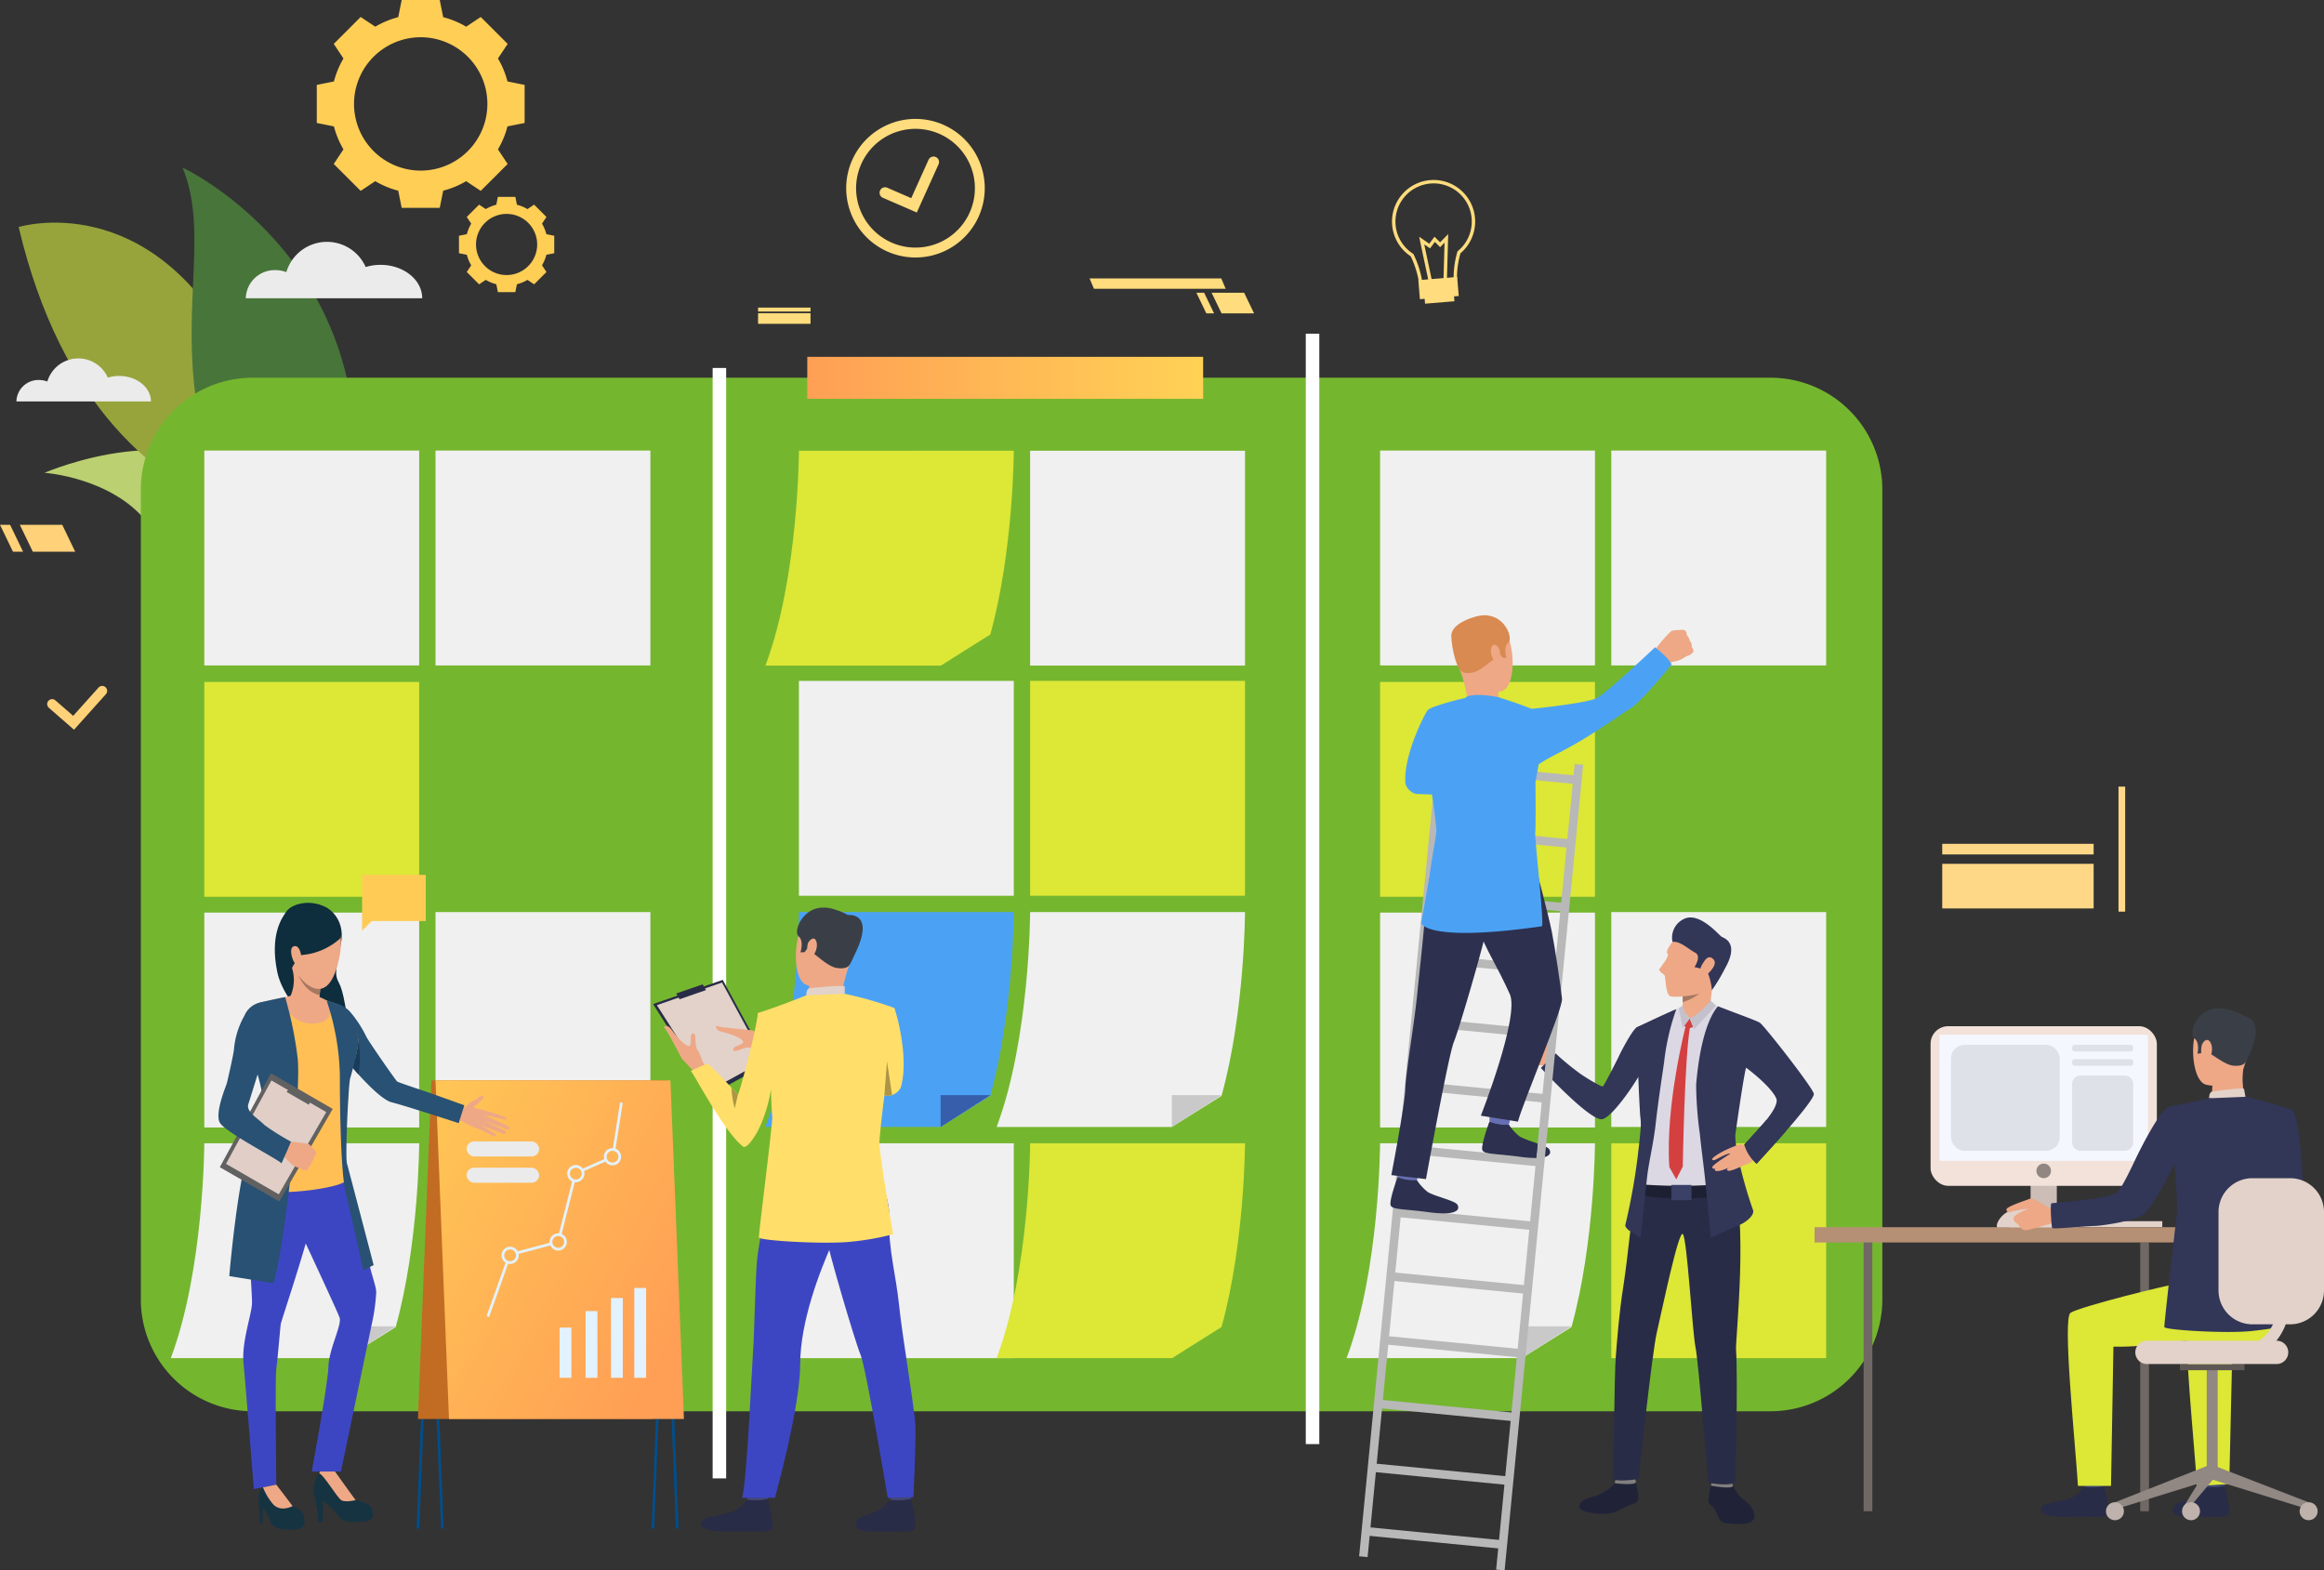 <svg xmlns="http://www.w3.org/2000/svg" xmlns:xlink="http://www.w3.org/1999/xlink" width="418.042" height="282.501" viewBox="0 0 418.042 282.501">
  <rect x="0" y="0" width="418.042" height="282.501" fill="#333333" stroke="none"/>
  <defs>
    <linearGradient id="linear-gradient" y1="0.5" x2="1" y2="0.5" gradientUnits="objectBoundingBox">
      <stop offset="0" stop-color="#ff9f55"/>
      <stop offset="1" stop-color="#ffd255"/>
    </linearGradient>
    <linearGradient id="linear-gradient-2" x1="0.922" y1="0.809" x2="-0.355" y2="-0.127" xlink:href="#linear-gradient"/>
  </defs>
  <g id="Grupo_158129" data-name="Grupo 158129" transform="translate(10619 -132.32)">
    <g id="Grupo_157989" data-name="Grupo 157989" transform="translate(-10791.712 -1333.116)">
      <g id="Grupo_154270" data-name="Grupo 154270" transform="translate(172.712 1465.436)">
        <g id="Grupo_153897" data-name="Grupo 153897" transform="translate(2.946 30.144)">
          <g id="Grupo_153894" data-name="Grupo 153894" transform="translate(0.41)">
            <g id="Grupo_153887" data-name="Grupo 153887" transform="translate(4.644 50.842)">
              <g id="Grupo_153886" data-name="Grupo 153886">
                <g id="Grupo_153885" data-name="Grupo 153885">
                  <path id="Trazado_206258" data-name="Trazado 206258" d="M184.94,1593.3s26.627-11.443,36.911,4.066-4.123,14.543-4.123,14.543-.8,7.17-14.4-9.8C196.917,1594.113,184.94,1593.3,184.94,1593.3Z" transform="translate(-184.94 -1589.236)" fill="#bbd070"/>
                </g>
              </g>
            </g>
            <g id="Grupo_153890" data-name="Grupo 153890" transform="translate(0 9.907)">
              <g id="Grupo_153889" data-name="Grupo 153889">
                <g id="Grupo_153888" data-name="Grupo 153888">
                  <path id="Trazado_206259" data-name="Trazado 206259" d="M177.841,1527.451s23.636-7.331,39.2,22.65,29.553,32.351,29.553,32.351S193.132,1592.044,177.841,1527.451Z" transform="translate(-177.841 -1526.66)" fill="#97a43c"/>
                </g>
              </g>
            </g>
            <g id="Grupo_153893" data-name="Grupo 153893" transform="translate(29.482)">
              <g id="Grupo_153892" data-name="Grupo 153892">
                <g id="Grupo_153891" data-name="Grupo 153891">
                  <path id="Trazado_206260" data-name="Trazado 206260" d="M252.349,1578.945c-2.07,9.967-24.885-9.253-27.132-26.489s2.227-29.883-2.308-40.94C222.909,1511.516,262.541,1529.861,252.349,1578.945Z" transform="translate(-222.909 -1511.516)" fill="#48753a"/>
                </g>
              </g>
            </g>
          </g>
          <g id="Grupo_153895" data-name="Grupo 153895" transform="translate(41.268 13.362)">
            <path id="Trazado_206261" data-name="Trazado 206261" d="M264.535,1536.079a9.123,9.123,0,0,0-2.669.392,7.624,7.624,0,0,0-14.273.915,5.57,5.57,0,0,0-1.971-.358,5.2,5.2,0,0,0-5.323,5.06h31.735C272.034,1538.77,268.677,1536.079,264.535,1536.079Z" transform="translate(-240.299 -1531.942)" fill="#ebebeb"/>
          </g>
          <g id="Grupo_153896" data-name="Grupo 153896" transform="translate(0 34.333)">
            <path id="Trazado_206262" data-name="Trazado 206262" d="M195.7,1567.154a6.976,6.976,0,0,0-2.035.3,5.813,5.813,0,0,0-10.883.7,4.242,4.242,0,0,0-1.5-.273,3.962,3.962,0,0,0-4.059,3.858h24.2C201.413,1569.206,198.854,1567.154,195.7,1567.154Z" transform="translate(-177.215 -1564)" fill="#ebebeb"/>
          </g>
        </g>
        <path id="Rectángulo_296079" data-name="Rectángulo 296079" d="M20.126,0H293.136a20.127,20.127,0,0,1,20.127,20.127V165.8a20.127,20.127,0,0,1-20.127,20.127H20.127A20.127,20.127,0,0,1,0,165.8V20.126A20.126,20.126,0,0,1,20.126,0Z" transform="translate(25.333 67.947)" fill="#75b62f"/>
        <g id="Grupo_153898" data-name="Grupo 153898" transform="translate(56.981)">
          <path id="Trazado_206263" data-name="Trazado 206263" d="M294.122,1480.088a16.024,16.024,0,0,0-1.713-4.132l1.745-2.624-2.42-2.42-2.42-2.42-2.624,1.745a16,16,0,0,0-4.132-1.714l-.621-3.086H275.09l-.621,3.086a16.008,16.008,0,0,0-4.132,1.714l-2.624-1.745-2.42,2.42-2.42,2.42,1.745,2.624a16.025,16.025,0,0,0-1.713,4.132l-3.086.621v6.846l3.086.621a16.044,16.044,0,0,0,1.713,4.132l-1.745,2.623,2.42,2.42,2.42,2.42,2.624-1.745a16.012,16.012,0,0,0,4.132,1.714l.621,3.086h6.846l.621-3.086a16,16,0,0,0,4.132-1.714l2.624,1.745,2.42-2.42,2.42-2.42-1.745-2.623a16.042,16.042,0,0,0,1.713-4.132l3.086-.621v-6.846Zm-15.609,16.037a11.994,11.994,0,1,1,11.994-11.994A11.994,11.994,0,0,1,278.512,1496.126Z" transform="translate(-259.817 -1465.436)" fill="#ffce55"/>
        </g>
        <g id="Grupo_153899" data-name="Grupo 153899" transform="translate(82.556 35.409)">
          <path id="Trazado_206264" data-name="Trazado 206264" d="M314.638,1526.282a7.346,7.346,0,0,0-.786-1.894l.8-1.2-1.109-1.11-1.11-1.109-1.2.8a7.336,7.336,0,0,0-1.894-.786l-.285-1.415h-3.139l-.285,1.415a7.34,7.34,0,0,0-1.895.786l-1.2-.8-1.109,1.109-1.109,1.11.8,1.2a7.346,7.346,0,0,0-.786,1.894l-1.415.285v3.139l1.415.285a7.346,7.346,0,0,0,.786,1.894l-.8,1.2,1.109,1.11,1.109,1.109,1.2-.8a7.345,7.345,0,0,0,1.895.786l.285,1.415h3.139l.285-1.415a7.34,7.34,0,0,0,1.894-.786l1.2.8,1.11-1.109,1.109-1.11-.8-1.2a7.346,7.346,0,0,0,.786-1.894l1.415-.285v-3.139Zm-7.156,7.353a5.5,5.5,0,1,1,5.5-5.5A5.5,5.5,0,0,1,307.482,1533.635Z" transform="translate(-298.911 -1519.565)" fill="#ffce55"/>
        </g>
        <g id="Grupo_153902" data-name="Grupo 153902" transform="translate(8.489 123.395)">
          <g id="Grupo_153901" data-name="Grupo 153901">
            <g id="Grupo_153900" data-name="Grupo 153900">
              <path id="Trazado_206265" data-name="Trazado 206265" d="M190.513,1661.94l-4.52-3.941a.89.89,0,1,1,1.17-1.342l3.2,2.786,4.558-5.084a.89.89,0,0,1,1.326,1.189Z" transform="translate(-185.688 -1654.064)" fill="#ffd179"/>
            </g>
          </g>
        </g>
        <path id="Trazado_206266" data-name="Trazado 206266" d="M507.663,1549.646h5.851l-1.791-3.714h-5.851Z" transform="translate(-287.929 -1493.274)" fill="#ffdc7d"/>
        <path id="Trazado_206267" data-name="Trazado 206267" d="M503.478,1549.646h1.394l-1.791-3.714h-1.394Z" transform="translate(-286.482 -1493.274)" fill="#ffdc7d"/>
        <path id="Trazado_206268" data-name="Trazado 206268" d="M473.107,1543.865H496.8l-.786-1.857H472.321Z" transform="translate(-276.326 -1491.917)" fill="#ffdc7d"/>
        <path id="Trazado_206269" data-name="Trazado 206269" d="M180.5,1614.593h7.626l-2.334-4.842h-7.626Z" transform="translate(-174.598 -1515.345)" fill="#ffd179"/>
        <path id="Trazado_206270" data-name="Trazado 206270" d="M175.046,1614.593h1.817l-2.334-4.842h-1.817Z" transform="translate(-172.712 -1515.345)" fill="#ffd179"/>
        <path id="Trazado_210643" data-name="Trazado 210643" d="M0,0H38.652V38.652H0Z" transform="translate(36.75 122.671)" fill="#dce736"/>
        <rect id="Rectángulo_296081" data-name="Rectángulo 296081" width="38.652" height="38.652" transform="translate(36.75 81.053)" fill="#f0f0f0"/>
        <rect id="Rectángulo_296082" data-name="Rectángulo 296082" width="38.652" height="38.652" transform="translate(78.339 81.053)" fill="#f0f0f0"/>
        <rect id="Rectángulo_296083" data-name="Rectángulo 296083" width="38.652" height="38.652" transform="translate(143.71 122.487)" fill="#f0f0f0"/>
        <rect id="Rectángulo_296084" data-name="Rectángulo 296084" width="38.652" height="38.652" transform="translate(185.299 122.487)" fill="#dce736"/>
        <rect id="Rectángulo_296085" data-name="Rectángulo 296085" width="38.652" height="38.652" transform="translate(78.339 164.077)" fill="#f0f0f0"/>
        <rect id="Rectángulo_296086" data-name="Rectángulo 296086" width="38.652" height="38.652" transform="translate(78.339 205.668)" fill="#ffdf69"/>
        <rect id="Rectángulo_296087" data-name="Rectángulo 296087" width="38.652" height="38.652" transform="translate(143.71 205.668)" fill="#f0f0f0"/>
        <rect id="Rectángulo_296088" data-name="Rectángulo 296088" width="38.652" height="38.652" transform="translate(36.75 164.169)" fill="#f0f0f0"/>
        <g id="Grupo_153903" data-name="Grupo 153903" transform="translate(179.274 205.668)">
          <path id="Trazado_206271" data-name="Trazado 206271" d="M491.436,1779.832s-.027,17.891-4.221,33.057l-8.939,5.594H446.76c5.988-15.934,6.024-38.651,6.024-38.651Z" transform="translate(-446.76 -1779.832)" fill="#dce736"/>
          <path id="Trazado_206272" data-name="Trazado 206272" d="M494.938,1835.891v-5.724h8.939Z" transform="translate(-463.421 -1797.239)" fill="#dce736"/>
        </g>
        <g id="Grupo_153904" data-name="Grupo 153904" transform="translate(137.684 164.077)">
          <path id="Trazado_206273" data-name="Trazado 206273" d="M427.86,1716.253s-.027,17.891-4.221,33.057L414.7,1754.9H383.184c5.988-15.934,6.024-38.651,6.024-38.651Z" transform="translate(-383.184 -1716.253)" fill="#4ba2f4"/>
          <path id="Trazado_206274" data-name="Trazado 206274" d="M431.361,1772.312v-5.724H440.3Z" transform="translate(-399.845 -1733.66)" fill="#375eab"/>
        </g>
        <rect id="Rectángulo_296089" data-name="Rectángulo 296089" width="38.652" height="38.652" transform="translate(185.299 81.081)" fill="#f0f0f0"/>
        <g id="Grupo_153905" data-name="Grupo 153905" transform="translate(137.684 81.081)">
          <path id="Trazado_206275" data-name="Trazado 206275" d="M427.86,1589.381s-.027,17.891-4.221,33.057l-8.939,5.6H383.184c5.988-15.935,6.024-38.652,6.024-38.652Z" transform="translate(-383.184 -1589.381)" fill="#dce736"/>
          <path id="Trazado_206276" data-name="Trazado 206276" d="M431.361,1645.44v-5.724H440.3Z" transform="translate(-399.845 -1606.789)" fill="#dce736"/>
        </g>
        <g id="Grupo_153907" data-name="Grupo 153907" transform="translate(30.724 205.668)">
          <g id="Grupo_153906" data-name="Grupo 153906">
            <path id="Trazado_206277" data-name="Trazado 206277" d="M264.354,1779.832s-.027,17.891-4.221,33.057l-8.939,5.594H219.678c5.988-15.934,6.024-38.651,6.024-38.651Z" transform="translate(-219.678 -1779.832)" fill="#f0f0f0"/>
            <path id="Trazado_206278" data-name="Trazado 206278" d="M267.856,1835.891v-5.724h8.939Z" transform="translate(-236.34 -1797.239)" fill="#c9c9c9"/>
          </g>
        </g>
        <rect id="Rectángulo_296090" data-name="Rectángulo 296090" width="38.652" height="38.652" transform="translate(248.25 122.671)" fill="#dce736"/>
        <rect id="Rectángulo_296091" data-name="Rectángulo 296091" width="38.652" height="38.652" transform="translate(248.25 81.053)" fill="#f0f0f0"/>
        <rect id="Rectángulo_296092" data-name="Rectángulo 296092" width="38.652" height="38.652" transform="translate(289.839 81.053)" fill="#f0f0f0"/>
        <rect id="Rectángulo_296093" data-name="Rectángulo 296093" width="38.652" height="38.652" transform="translate(289.839 164.077)" fill="#f0f0f0"/>
        <rect id="Rectángulo_296094" data-name="Rectángulo 296094" width="38.652" height="38.652" transform="translate(289.839 205.668)" fill="#dce736"/>
        <rect id="Rectángulo_296095" data-name="Rectángulo 296095" width="38.652" height="38.652" transform="translate(248.25 164.169)" fill="#f0f0f0"/>
        <g id="Grupo_153909" data-name="Grupo 153909" transform="translate(242.224 205.668)">
          <g id="Grupo_153908" data-name="Grupo 153908">
            <path id="Trazado_206279" data-name="Trazado 206279" d="M587.665,1779.832s-.027,17.891-4.221,33.057l-8.939,5.594H542.989c5.988-15.934,6.024-38.651,6.024-38.651Z" transform="translate(-542.989 -1779.832)" fill="#f0f0f0"/>
            <path id="Trazado_206280" data-name="Trazado 206280" d="M591.167,1835.891v-5.724h8.939Z" transform="translate(-559.65 -1797.239)" fill="#c9c9c9"/>
          </g>
        </g>
        <g id="Grupo_153910" data-name="Grupo 153910" transform="translate(179.274 164.077)">
          <path id="Trazado_206281" data-name="Trazado 206281" d="M491.436,1716.253s-.027,17.891-4.221,33.057l-8.939,5.594H446.76c5.988-15.934,6.024-38.651,6.024-38.651Z" transform="translate(-446.76 -1716.253)" fill="#f0f0f0"/>
          <path id="Trazado_206282" data-name="Trazado 206282" d="M494.938,1772.312v-5.724h8.939Z" transform="translate(-463.421 -1733.66)" fill="#c9c9c9"/>
        </g>
        <rect id="Rectángulo_296096" data-name="Rectángulo 296096" width="27.237" height="1.909" transform="translate(376.605 153.706) rotate(180)" fill="#ffd887"/>
        <rect id="Rectángulo_296097" data-name="Rectángulo 296097" width="27.237" height="8.027" transform="translate(376.605 163.422) rotate(180)" fill="#ffd887"/>
        <rect id="Rectángulo_296098" data-name="Rectángulo 296098" width="9.434" height="0.704" transform="translate(145.795 56.038) rotate(180)" fill="#ffdc7d"/>
        <rect id="Rectángulo_296099" data-name="Rectángulo 296099" width="9.434" height="1.907" transform="translate(145.795 58.253) rotate(180)" fill="#ffdc7d"/>
        <rect id="Rectángulo_296100" data-name="Rectángulo 296100" width="1.2" height="22.491" transform="translate(382.277 163.997) rotate(180)" fill="#ffd989"/>
        <rect id="Rectángulo_296101" data-name="Rectángulo 296101" width="2.431" height="199.754" transform="translate(128.192 66.193)" fill="#fff"/>
        <rect id="Rectángulo_296102" data-name="Rectángulo 296102" width="2.431" height="199.754" transform="translate(234.885 60.027)" fill="#fff"/>
        <rect id="Rectángulo_296103" data-name="Rectángulo 296103" width="71.204" height="7.556" transform="translate(145.216 64.19)" fill="url(#linear-gradient)"/>
        <g id="Grupo_153917" data-name="Grupo 153917" transform="translate(152.22 21.393)">
          <g id="Grupo_153915" data-name="Grupo 153915" transform="translate(6.001 6.769)">
            <g id="Grupo_153914" data-name="Grupo 153914">
              <g id="Grupo_153913" data-name="Grupo 153913">
                <g id="Grupo_153912" data-name="Grupo 153912">
                  <g id="Grupo_153911" data-name="Grupo 153911">
                    <path id="Trazado_206283" data-name="Trazado 206283" d="M421.27,1518.557l-6.1-2.65a.987.987,0,0,1,.787-1.811l4.313,1.874,3.114-6.9a.987.987,0,0,1,1.8.812Z" transform="translate(-414.578 -1508.487)" fill="#ffdc7d"/>
                  </g>
                </g>
              </g>
            </g>
          </g>
          <g id="Grupo_153916" data-name="Grupo 153916">
            <path id="Trazado_206284" data-name="Trazado 206284" d="M425.03,1520.8a12.464,12.464,0,1,1,3.032-17.364A12.478,12.478,0,0,1,425.03,1520.8Zm-13.308-18.94a10.684,10.684,0,1,0,14.884,2.6A10.7,10.7,0,0,0,411.722,1501.858Z" transform="translate(-405.404 -1498.139)" fill="#ffdc7d"/>
          </g>
        </g>
        <g id="Grupo_153957" data-name="Grupo 153957" transform="translate(275.025 165.042)">
          <g id="Grupo_153920" data-name="Grupo 153920" transform="translate(0 20.74)">
            <g id="Grupo_153919" data-name="Grupo 153919">
              <g id="Grupo_153918" data-name="Grupo 153918">
                <path id="Trazado_206285" data-name="Trazado 206285" d="M598.4,1753.723s-1.2-.478-1.29-1.238a4.608,4.608,0,0,0-.774-1.694c-.22-.33-.548-1.591-.934-1.322s.447,2.1.551,2.519-1.539-.472-1.95-.392-1.529,2.962-.341,3.438a10.916,10.916,0,0,0,2.916.3,7.911,7.911,0,0,0,.853.382Z" transform="translate(-593.13 -1749.432)" fill="#eea886"/>
              </g>
            </g>
          </g>
          <g id="Grupo_153921" data-name="Grupo 153921" transform="translate(32.279 101.951)">
            <path id="Trazado_206286" data-name="Trazado 206286" d="M646.717,1873.577a16.076,16.076,0,0,0,1.383,2.161c.546.614,2.639,1.711,2.65,3.534.012,1.977-3.527,1.428-4.912,1.356s-1.489-1.128-2.072-2.248-1.171-.93-1.28-1.832a10.594,10.594,0,0,1,.565-2.971Z" transform="translate(-642.475 -1873.577)" fill="#202338"/>
          </g>
          <g id="Grupo_153923" data-name="Grupo 153923" transform="translate(9.055 101.438)">
            <g id="Grupo_153922" data-name="Grupo 153922">
              <path id="Trazado_206287" data-name="Trazado 206287" d="M613.367,1873.125a8.353,8.353,0,0,1-3.438,2.283c-1.732.4-2.944.9-2.956,1.983s4.983,1.8,6.966.705c2.958-1.63,3.258-1.138,3.586-1.953s-.394-2.994-.373-3.253C617.179,1872.571,613.367,1873.125,613.367,1873.125Z" transform="translate(-606.973 -1872.792)" fill="#202338"/>
            </g>
          </g>
          <g id="Grupo_153925" data-name="Grupo 153925" transform="translate(15.446 100.336)">
            <g id="Grupo_153924" data-name="Grupo 153924">
              <path id="Trazado_206288" data-name="Trazado 206288" d="M616.937,1871.64a7.772,7.772,0,0,0-.192.9c.033.019,3.9.476,3.785-.234-.095-.576-.23-1.2-.23-1.2Z" transform="translate(-616.742 -1871.108)" fill="#81807e"/>
            </g>
          </g>
          <g id="Grupo_153927" data-name="Grupo 153927" transform="translate(32.77 101.022)">
            <g id="Grupo_153926" data-name="Grupo 153926">
              <path id="Trazado_206289" data-name="Trazado 206289" d="M643.359,1872.489a7.467,7.467,0,0,0-.131.864c.031.02,3.924.709,3.9.009a3.358,3.358,0,0,0-.359-1.205Z" transform="translate(-643.224 -1872.157)" fill="#81807e"/>
            </g>
          </g>
          <g id="Grupo_153929" data-name="Grupo 153929" transform="translate(15.061 43.862)">
            <g id="Grupo_153928" data-name="Grupo 153928">
              <path id="Trazado_206290" data-name="Trazado 206290" d="M620.251,1788.848s-1.408,13.543-2.139,18.18c-.856,5.42-1.146,9.9-1.384,12.705-.3,3.529-.358,20.889-.568,21.921s4.661.285,4.661.285,2.4-22.683,3.29-26.441c.833-3.5,3.922-18.566,4.681-17.611s1.7,17.583,2.263,20.342,2.273,24.368,2.273,24.368,3.877.766,4.908-.1c0,0,.47-18.622.111-23.8-.137-1.972,2.331-23.646-.833-32.371C635.841,1781.72,620.251,1788.848,620.251,1788.848Z" transform="translate(-616.153 -1784.779)" fill="#292c47"/>
            </g>
          </g>
          <g id="Grupo_153931" data-name="Grupo 153931" transform="translate(19.393 15.688)">
            <g id="Grupo_153930" data-name="Grupo 153930">
              <path id="Trazado_206291" data-name="Trazado 206291" d="M648.6,1759.12c.817,2.233-6.683,7.83-5.751,8s.892,1.94.892,1.94,7.064-6.152,6.919-7.964c-.08-1.006-5.611-15.636-6.455-16.24a60.79,60.79,0,0,0-6.069-2.576,13.478,13.478,0,0,0-1.664-.569c-.429-.027-5.72.48-5.72.48s-.759.26-1.534.616c-1.324.607-3.387,1.556-4.867,2.261-.479.228-1.077.536-1.574.8q.091,2.7.319,5.787s.275,4.5.3,9.048a20.888,20.888,0,0,1,.2,3.422c.065,2.269-.188,4.6-.253,5.9-.1,2.047-.386,4.961-.386,4.961l2.573,1.051,11.271-.106,3.529-.945s-.209-9.063-.157-11.7c.049-2.539.584-9.131.688-9.513C640.858,1753.774,644.636,1748.285,648.6,1759.12Z" transform="translate(-622.776 -1741.71)" fill="#dbd8e3"/>
            </g>
          </g>
          <g id="Grupo_153932" data-name="Grupo 153932" transform="translate(19.571 48.001)">
            <path id="Trazado_206292" data-name="Trazado 206292" d="M623.387,1791.1a93.713,93.713,0,0,0,14.524,0v2.225s-10.1.964-14.863-.424Z" transform="translate(-623.048 -1791.105)" fill="#1d2033"/>
          </g>
          <g id="Grupo_153934" data-name="Grupo 153934" transform="translate(17.334 16.493)">
            <g id="Grupo_153933" data-name="Grupo 153933">
              <path id="Trazado_206293" data-name="Trazado 206293" d="M621.564,1746.259c.06,1.828.148,3.79.3,5.889,0,0,.146,5.127.442,9.99a9.677,9.677,0,0,1,.095,2.138c-.073.951-.177,1.989-.3,3.073l0,.041q-.044.386-.092.777v.011a113.56,113.56,0,0,1-2.355,13.515c-.123.392.3.756.6,1.036l2.117,1.335s.873-8.037,1.163-10.765c.279-2.634,1.16-6.164,1.545-9.6h0c.489-4.364,1.162-8.64,1.525-11.18a42.543,42.543,0,0,1,2.2-9.572C628.207,1743.12,621.564,1746.259,621.564,1746.259Z" transform="translate(-619.629 -1742.94)" fill="#323657"/>
            </g>
          </g>
          <g id="Grupo_153936" data-name="Grupo 153936" transform="translate(30.046 15.982)">
            <g id="Grupo_153935" data-name="Grupo 153935">
              <path id="Trazado_206294" data-name="Trazado 206294" d="M653.494,1758.7c.918,2.014-5.82,8.164-5.741,8.373a19.383,19.383,0,0,0,2.212,3.425s10.435-11.208,10.3-12.588c-.1-1-8.848-12.176-9.692-12.781-.488-.35-4.1-1.631-5.875-2.33-.324-.128-1.38-.525-1.671-.636-.376.418-3.019,3.262-3.935,14.073a68.154,68.154,0,0,0,.659,8.829c.347,3.36.732,5.982,1.013,8.791.555,5.536.944,9.94.944,9.94l5.509-2.453c.891-.446,2.433-1.61,2.1-2.549-1.274-3.567-3.184-10.327-3.186-13.458,0,0,1.456-10.457,1.943-12.141C648.069,1753.192,652.467,1756.443,653.494,1758.7Z" transform="translate(-639.06 -1742.159)" fill="#323657"/>
            </g>
          </g>
          <g id="Grupo_153938" data-name="Grupo 153938" transform="translate(27.412 10.59)">
            <g id="Grupo_153937" data-name="Grupo 153937">
              <path id="Trazado_206295" data-name="Trazado 206295" d="M640.221,1739.578a37.178,37.178,0,0,1,.737-5.491c.187-.983-5.711,2.589-5.711,2.589s.018.344.03.81c.007.245.01.524.009.8,0,.1,0,.2,0,.294-.005.26-.017.509-.039.721a3.359,3.359,0,0,1-.2.708C634.8,1740.574,638.235,1741,640.221,1739.578Z" transform="translate(-635.033 -1733.916)" fill="#eea987"/>
            </g>
          </g>
          <g id="Grupo_153939" data-name="Grupo 153939" transform="translate(27.941 18.155)">
            <path id="Trazado_206296" data-name="Trazado 206296" d="M636.82,1745.481l-.977,1.314a1.185,1.185,0,0,0,1.59.2Z" transform="translate(-635.843 -1745.481)" fill="#d44040"/>
          </g>
          <g id="Grupo_153940" data-name="Grupo 153940" transform="translate(25.155 19.487)">
            <path id="Trazado_206297" data-name="Trazado 206297" d="M634.631,1747.551s-3.708,14.275-2.943,25.388l1.247,2.2,1.168-2.3s.319-19.876,1.337-25.318Z" transform="translate(-631.584 -1747.517)" fill="#d44040"/>
          </g>
          <g id="Grupo_153941" data-name="Grupo 153941" transform="translate(27.872 16.556)">
            <path id="Trazado_206298" data-name="Trazado 206298" d="M635.737,1743.411l1.047,1.224s1.68-.326,2.173-1.2S635.737,1743.411,635.737,1743.411Z" transform="translate(-635.737 -1743.037)" fill="#eea987"/>
          </g>
          <g id="Grupo_153942" data-name="Grupo 153942" transform="translate(26.958 15.859)">
            <path id="Trazado_206299" data-name="Trazado 206299" d="M635.014,1741.971a5.052,5.052,0,0,0,1.287,2.3l-1.272,1.709-.689-3.545Z" transform="translate(-634.34 -1741.971)" fill="#c4c1cc"/>
          </g>
          <g id="Grupo_153943" data-name="Grupo 153943" transform="translate(28.919 14.97)">
            <path id="Trazado_206300" data-name="Trazado 206300" d="M641.115,1740.613s-2.079,2.513-3.778,3.184l.79,1.954,3.953-4.25Z" transform="translate(-637.337 -1740.613)" fill="#c4c1cc"/>
          </g>
          <g id="Grupo_153945" data-name="Grupo 153945" transform="translate(2.145 19.375)">
            <g id="Grupo_153944" data-name="Grupo 153944">
              <path id="Trazado_206301" data-name="Trazado 206301" d="M596.409,1755.039s8.961,9.735,11.076,9.215c.977-.24,2.458-1.928,3.682-3.514.4-.523.8-1.071,1.176-1.614v0c1.5-2.167,2.677-4.245,2.677-4.245s4.437-5.2.877-7.518a4.018,4.018,0,0,0-2.354.478c-.788.581-2.706,4.242-3.017,4.921s-2.732,5.462-2.958,5.6-2.6-1.285-3.875-2.141a46.978,46.978,0,0,1-4.635-3.792Z" transform="translate(-596.409 -1747.346)" fill="#323657"/>
            </g>
          </g>
          <g id="Grupo_153946" data-name="Grupo 153946" transform="translate(25.62 48.119)">
            <rect id="Rectángulo_296104" data-name="Rectángulo 296104" width="3.621" height="2.747" transform="translate(3.621 2.747) rotate(180)" fill="#3a4066"/>
          </g>
          <g id="Grupo_153947" data-name="Grupo 153947" transform="translate(27.655 12.421)">
            <path id="Trazado_206302" data-name="Trazado 206302" d="M635.415,1739.258c0,.1,0,.2,0,.294,3.374-1.132,4.027-2.836,4.027-2.836a23.033,23.033,0,0,1-4.032,1.738C635.412,1738.7,635.416,1738.978,635.415,1739.258Z" transform="translate(-635.406 -1736.716)" fill="#a77860"/>
          </g>
          <g id="Grupo_153948" data-name="Grupo 153948" transform="translate(37.278 40.813)">
            <path id="Trazado_206303" data-name="Trazado 206303" d="M652.794,1780.157a1.184,1.184,0,0,1-.657.264c-.584,0-1.249-.64-1.859-.063s.674,3.029,1.138,3.316,1.514-.229,2.641-1.59S652.794,1780.157,652.794,1780.157Z" transform="translate(-650.116 -1780.117)" fill="#eea886"/>
          </g>
          <g id="Grupo_153949" data-name="Grupo 153949" transform="translate(32.955 40.891)">
            <path id="Trazado_206304" data-name="Trazado 206304" d="M648.226,1780.236a24.2,24.2,0,0,0-2.441,1.02c-1.1.539-2.4,1.362-2.268,1.642.2.424,1.186-.372,2.317-.832,1.041-.423.907-.163.907-.163s.034-.076-1.011.609c-1.123.736-2.3,1.574-2.195,1.8.129.286.169.311.621.112-.235.171-.221.26-.159.366.323.548,2.142-.273,2.865-.6-.553.254-.932.5-.518.708.474.238,2.993-1.042,3.939-1.412C651.317,1783.087,648.226,1780.236,648.226,1780.236Z" transform="translate(-643.508 -1780.236)" fill="#eea886"/>
          </g>
          <g id="Grupo_153950" data-name="Grupo 153950" transform="translate(38.739 36.411)">
            <path id="Trazado_206305" data-name="Trazado 206305" d="M652.349,1777.868a7.182,7.182,0,0,0,2.212,3.425s4.482-4.944,5.282-5.87l-3.507-2.034Z" transform="translate(-652.349 -1773.389)" fill="#323657"/>
          </g>
          <g id="Grupo_153952" data-name="Grupo 153952" transform="translate(23.427 2.113)">
            <g id="Grupo_153951" data-name="Grupo 153951">
              <path id="Trazado_206306" data-name="Trazado 206306" d="M631.718,1722.792s-1.818,2.036-1.28,2.548c.444.423-1.224,2.449-1.46,2.788s.78.87.953,1.167.145,3.425,1.014,3.727,5.216-.135,6.58-1.01,3.486-5.794,3.274-8.133S634.916,1719.242,631.718,1722.792Z" transform="translate(-628.942 -1720.959)" fill="#eea886"/>
            </g>
          </g>
          <g id="Grupo_153954" data-name="Grupo 153954" transform="translate(25.756)">
            <g id="Grupo_153953" data-name="Grupo 153953">
              <path id="Trazado_206307" data-name="Trazado 206307" d="M632.577,1722.121a3.691,3.691,0,0,1,2.1-4.144c2.784-1.314,6.308,3,6.763,3.242s3.166,1.089.619,5.594a32.387,32.387,0,0,1-2.395,4,11.407,11.407,0,0,0-.735-3.107,4.963,4.963,0,0,0-2.415-1.037s1.347-1.991.133-2.609S634,1721.949,632.577,1722.121Z" transform="translate(-632.503 -1717.728)" fill="#323657"/>
            </g>
          </g>
          <g id="Grupo_153956" data-name="Grupo 153956" transform="translate(30.737 7.16)">
            <g id="Grupo_153955" data-name="Grupo 153955">
              <path id="Trazado_206308" data-name="Trazado 206308" d="M640.819,1729.533c.185-.274.86-1.476,1.787-.454s-1.452,3.025-1.652,3.01S639.26,1731.83,640.819,1729.533Z" transform="translate(-640.117 -1728.674)" fill="#eea886"/>
            </g>
          </g>
        </g>
        <g id="Grupo_154050" data-name="Grupo 154050" transform="translate(244.48 110.686)">
          <g id="Grupo_153960" data-name="Grupo 153960" transform="translate(23.45 88.772)">
            <g id="Grupo_153959" data-name="Grupo 153959">
              <g id="Grupo_153958" data-name="Grupo 153958">
                <path id="Trazado_206309" data-name="Trazado 206309" d="M586.311,1771.054s-.542,2.128-.616,2.449-3.41-.562-3.41-.562l0-2.6S585.92,1770.7,586.311,1771.054Z" transform="translate(-582.285 -1770.338)" fill="#666fb3"/>
              </g>
            </g>
          </g>
          <g id="Grupo_153963" data-name="Grupo 153963" transform="translate(22.163 91.142)">
            <g id="Grupo_153962" data-name="Grupo 153962">
              <g id="Grupo_153961" data-name="Grupo 153961">
                <path id="Trazado_206310" data-name="Trazado 206310" d="M585.08,1774.484a9.252,9.252,0,0,0,1.913,2.1c.978.68,4.753,1.559,5.3,2.214.4.472.951,2.259-5.107,1.443-4.3-.579-6.427-.433-6.814-1.183s1.227-5.095,1.227-5.095A8.275,8.275,0,0,0,585.08,1774.484Z" transform="translate(-580.318 -1773.961)" fill="#2d314f"/>
              </g>
            </g>
          </g>
          <g id="Grupo_153966" data-name="Grupo 153966" transform="translate(24.648 26.715)">
            <g id="Grupo_153965" data-name="Grupo 153965" transform="translate(0)">
              <g id="Grupo_153964" data-name="Grupo 153964">
                <rect id="Rectángulo_296105" data-name="Rectángulo 296105" width="145.636" height="1.531" transform="matrix(0.097, -0.995, 0.995, 0.097, 0, 144.952)" fill="#b8b8b8"/>
              </g>
            </g>
          </g>
          <g id="Grupo_153969" data-name="Grupo 153969" transform="translate(0 24.323)">
            <g id="Grupo_153968" data-name="Grupo 153968">
              <g id="Grupo_153967" data-name="Grupo 153967">
                <rect id="Rectángulo_296106" data-name="Rectángulo 296106" width="145.636" height="1.531" transform="translate(0 144.952) rotate(-84.444)" fill="#b8b8b8"/>
              </g>
            </g>
          </g>
          <g id="Grupo_153997" data-name="Grupo 153997" transform="translate(5.611 26.472)">
            <g id="Grupo_153972" data-name="Grupo 153972" transform="translate(8.899 0)">
              <g id="Grupo_153971" data-name="Grupo 153971">
                <g id="Grupo_153970" data-name="Grupo 153970">
                  <rect id="Rectángulo_296107" data-name="Rectángulo 296107" width="1.531" height="24.764" transform="translate(0 1.524) rotate(-84.462)" fill="#b8b8b8"/>
                </g>
              </g>
            </g>
            <g id="Grupo_153975" data-name="Grupo 153975" transform="translate(7.786 11.46)">
              <g id="Grupo_153974" data-name="Grupo 153974" transform="translate(0 0)">
                <g id="Grupo_153973" data-name="Grupo 153973">
                  <rect id="Rectángulo_296108" data-name="Rectángulo 296108" width="1.531" height="24.764" transform="translate(0 1.524) rotate(-84.456)" fill="#b8b8b8"/>
                </g>
              </g>
            </g>
            <g id="Grupo_153978" data-name="Grupo 153978" transform="translate(6.674 22.923)">
              <g id="Grupo_153977" data-name="Grupo 153977" transform="translate(0 0)">
                <g id="Grupo_153976" data-name="Grupo 153976">
                  <rect id="Rectángulo_296109" data-name="Rectángulo 296109" width="1.531" height="24.764" transform="translate(0 1.524) rotate(-84.461)" fill="#b8b8b8"/>
                </g>
              </g>
            </g>
            <g id="Grupo_153981" data-name="Grupo 153981" transform="translate(5.562 34.385)">
              <g id="Grupo_153980" data-name="Grupo 153980" transform="translate(0 0)">
                <g id="Grupo_153979" data-name="Grupo 153979">
                  <rect id="Rectángulo_296110" data-name="Rectángulo 296110" width="1.531" height="24.764" transform="translate(0 1.524) rotate(-84.461)" fill="#b8b8b8"/>
                </g>
              </g>
            </g>
            <g id="Grupo_153984" data-name="Grupo 153984" transform="translate(4.449 45.845)">
              <g id="Grupo_153983" data-name="Grupo 153983" transform="translate(0 0)">
                <g id="Grupo_153982" data-name="Grupo 153982">
                  <rect id="Rectángulo_296111" data-name="Rectángulo 296111" width="1.531" height="24.764" transform="translate(0 1.524) rotate(-84.455)" fill="#b8b8b8"/>
                </g>
              </g>
            </g>
            <g id="Grupo_153987" data-name="Grupo 153987" transform="translate(3.337 57.308)">
              <g id="Grupo_153986" data-name="Grupo 153986" transform="translate(0 0)">
                <g id="Grupo_153985" data-name="Grupo 153985">
                  <rect id="Rectángulo_296112" data-name="Rectángulo 296112" width="1.531" height="24.764" transform="translate(0 1.524) rotate(-84.461)" fill="#b8b8b8"/>
                </g>
              </g>
            </g>
            <g id="Grupo_153990" data-name="Grupo 153990" transform="translate(2.225 68.768)">
              <g id="Grupo_153989" data-name="Grupo 153989" transform="translate(0 0)">
                <g id="Grupo_153988" data-name="Grupo 153988">
                  <rect id="Rectángulo_296113" data-name="Rectángulo 296113" width="1.531" height="24.764" transform="translate(0 1.524) rotate(-84.455)" fill="#b8b8b8"/>
                </g>
              </g>
            </g>
            <g id="Grupo_153993" data-name="Grupo 153993" transform="translate(1.112 80.23)">
              <g id="Grupo_153992" data-name="Grupo 153992" transform="translate(0 0)">
                <g id="Grupo_153991" data-name="Grupo 153991">
                  <rect id="Rectángulo_296114" data-name="Rectángulo 296114" width="1.531" height="24.764" transform="translate(0 1.524) rotate(-84.456)" fill="#b8b8b8"/>
                </g>
              </g>
            </g>
            <g id="Grupo_153996" data-name="Grupo 153996" transform="translate(0 91.692)">
              <g id="Grupo_153995" data-name="Grupo 153995" transform="translate(0 0)">
                <g id="Grupo_153994" data-name="Grupo 153994">
                  <rect id="Rectángulo_296115" data-name="Rectángulo 296115" width="1.531" height="24.764" transform="matrix(0.097, -0.995, 0.995, 0.097, 0, 1.524)" fill="#b8b8b8"/>
                </g>
              </g>
            </g>
          </g>
          <g id="Grupo_154010" data-name="Grupo 154010" transform="translate(1.162 129.626)">
            <g id="Grupo_154000" data-name="Grupo 154000" transform="translate(3.337 0)">
              <g id="Grupo_153999" data-name="Grupo 153999" transform="translate(0)">
                <g id="Grupo_153998" data-name="Grupo 153998">
                  <rect id="Rectángulo_296116" data-name="Rectángulo 296116" width="1.531" height="24.764" transform="translate(0 1.524) rotate(-84.456)" fill="#b8b8b8"/>
                </g>
              </g>
            </g>
            <g id="Grupo_154003" data-name="Grupo 154003" transform="translate(2.225 11.462)">
              <g id="Grupo_154002" data-name="Grupo 154002" transform="translate(0 0)">
                <g id="Grupo_154001" data-name="Grupo 154001">
                  <rect id="Rectángulo_296117" data-name="Rectángulo 296117" width="1.531" height="24.764" transform="translate(0 1.524) rotate(-84.456)" fill="#b8b8b8"/>
                </g>
              </g>
            </g>
            <g id="Grupo_154006" data-name="Grupo 154006" transform="translate(1.112 22.925)">
              <g id="Grupo_154005" data-name="Grupo 154005" transform="translate(0 0)">
                <g id="Grupo_154004" data-name="Grupo 154004">
                  <rect id="Rectángulo_296118" data-name="Rectángulo 296118" width="1.531" height="24.764" transform="translate(0 1.524) rotate(-84.462)" fill="#b8b8b8"/>
                </g>
              </g>
            </g>
            <g id="Grupo_154009" data-name="Grupo 154009" transform="translate(0 34.385)">
              <g id="Grupo_154008" data-name="Grupo 154008" transform="translate(0 0)">
                <g id="Grupo_154007" data-name="Grupo 154007">
                  <rect id="Rectángulo_296119" data-name="Rectángulo 296119" width="1.531" height="24.764" transform="matrix(0.097, -0.995, 0.995, 0.097, 0, 1.524)" fill="#b8b8b8"/>
                </g>
              </g>
            </g>
          </g>
          <g id="Grupo_154013" data-name="Grupo 154013" transform="translate(53.274 2.617)">
            <g id="Grupo_154012" data-name="Grupo 154012">
              <g id="Grupo_154011" data-name="Grupo 154011">
                <path id="Trazado_206311" data-name="Trazado 206311" d="M634.692,1642.635a2.277,2.277,0,0,1-.536.493s-.417.158-.706.287a2.161,2.161,0,0,0-.219.11,4.173,4.173,0,0,1-1.18.624c-.57.164-3.147.751-3.147.751l-.6-1.53-.429-1.235a26.179,26.179,0,0,1,2.9-3.3,1.347,1.347,0,0,1,.15-.053,5.282,5.282,0,0,1,1.093-.1c.091-.016,1-.119,1.2.071a.892.892,0,0,1,.308.812,2.136,2.136,0,0,1,.55,1.038,1.325,1.325,0,0,1,.358,1.116S634.87,1642.26,634.692,1642.635Z" transform="translate(-627.876 -1638.637)" fill="#eea886"/>
              </g>
            </g>
          </g>
          <g id="Grupo_154016" data-name="Grupo 154016" transform="translate(29.613 5.749)">
            <g id="Grupo_154015" data-name="Grupo 154015">
              <g id="Grupo_154014" data-name="Grupo 154014">
                <path id="Trazado_206312" data-name="Trazado 206312" d="M594.56,1664.342a35.349,35.349,0,0,1,4.032-2.236c4.963-2.483,11.091-6.985,12.257-7.635,1.792-1,7.451-7.915,7.451-7.915-.292-1.042-2.975-3.132-2.975-3.132s-8.58,8.127-10.455,9.127c-1.613.86-9.578,1.729-11.771,1.955l-.561.057C590.246,1657.688,593.28,1665.166,594.56,1664.342Z" transform="translate(-591.706 -1643.425)" fill="#4ba2f4"/>
              </g>
            </g>
          </g>
          <g id="Grupo_154019" data-name="Grupo 154019" transform="translate(13.456 42.99)">
            <g id="Grupo_154018" data-name="Grupo 154018">
              <g id="Grupo_154017" data-name="Grupo 154017">
                <path id="Trazado_206313" data-name="Trazado 206313" d="M585.142,1702.047s2.428,9.016,3.069,12.238c.557,2.808,1.679,10.287,1.839,12.065s-7.167,18.989-7.929,22.1l-6.676-1.072s7.043-17.913,5.206-21.894c-2.733-5.92-3.088-5.742-5.241-10.618s-7.08-4.993-8.4-14.041C567.007,1700.823,583.351,1699.176,585.142,1702.047Z" transform="translate(-567.007 -1700.353)" fill="#2d314f"/>
              </g>
            </g>
          </g>
          <g id="Grupo_154022" data-name="Grupo 154022" transform="translate(16.947 0.472)">
            <g id="Grupo_154021" data-name="Grupo 154021">
              <g id="Grupo_154020" data-name="Grupo 154020">
                <path id="Trazado_206314" data-name="Trazado 206314" d="M575.119,1635.764s4.432-1.656,6.476,1.719,1.847,10.128-.387,10.959-5.591.4-6.734-1.715a16.91,16.91,0,0,1-2.127-7.2A4.445,4.445,0,0,1,575.119,1635.764Z" transform="translate(-572.344 -1635.358)" fill="#eea886"/>
              </g>
            </g>
          </g>
          <g id="Grupo_154025" data-name="Grupo 154025" transform="translate(18.155 9.264)">
            <g id="Grupo_154024" data-name="Grupo 154024">
              <g id="Grupo_154023" data-name="Grupo 154023">
                <path id="Trazado_206315" data-name="Trazado 206315" d="M581.1,1652.883a3.718,3.718,0,0,0,.117,1.734c.3.572-5.576.587-5.576.587a38.725,38.725,0,0,0-1.38-5.743C573.36,1646.83,581.1,1652.883,581.1,1652.883Z" transform="translate(-574.19 -1648.798)" fill="#eea886"/>
              </g>
            </g>
          </g>
          <g id="Grupo_154028" data-name="Grupo 154028" transform="translate(16.571)">
            <g id="Grupo_154027" data-name="Grupo 154027">
              <g id="Grupo_154026" data-name="Grupo 154026">
                <path id="Trazado_206316" data-name="Trazado 206316" d="M573.426,1644.563s.406.668,2.059.409,3.672-2.46,4.363-2.7.7-.647.7-.647l.432.631.733.046s-.669-1.968.34-2.771-1.047-6.372-6.352-4.518c0,0-4.074,1.123-3.926,3.44S572.515,1643.409,573.426,1644.563Z" transform="translate(-571.769 -1634.637)" fill="#d88a51"/>
              </g>
            </g>
          </g>
          <g id="Grupo_154031" data-name="Grupo 154031" transform="translate(23.691 5.3)">
            <g id="Grupo_154030" data-name="Grupo 154030">
              <g id="Grupo_154029" data-name="Grupo 154029">
                <path id="Trazado_206317" data-name="Trazado 206317" d="M584.2,1643.582c-.093-.389-1.081-1.5-1.459-.31s.572,2.789,1.1,2.652S584.435,1644.568,584.2,1643.582Z" transform="translate(-582.653 -1642.738)" fill="#eea886"/>
              </g>
            </g>
          </g>
          <g id="Grupo_154033" data-name="Grupo 154033" transform="translate(8.3 17.027)">
            <g id="Grupo_154032" data-name="Grupo 154032">
              <path id="Trazado_206318" data-name="Trazado 206318" d="M559.158,1673.933a2.611,2.611,0,0,0,1.165,1.521,1.9,1.9,0,0,0,1.011.332l.263.009h0l4.606.157s3.425-11.067-3-15.287C563.006,1660.684,558.712,1668.6,559.158,1673.933Z" transform="translate(-559.125 -1660.665)" fill="#4ba2f4"/>
            </g>
          </g>
          <g id="Grupo_154036" data-name="Grupo 154036" transform="translate(22.163 91.141)">
            <g id="Grupo_154035" data-name="Grupo 154035">
              <g id="Grupo_154034" data-name="Grupo 154034">
                <path id="Trazado_206319" data-name="Trazado 206319" d="M580.377,1779.055c.387.75,2.51.6,6.814,1.183a19.768,19.768,0,0,0,2.829.209l.251-2.589a19.575,19.575,0,0,1-3.279-1.277,9.227,9.227,0,0,1-1.912-2.1,8.268,8.268,0,0,1-3.476-.524S579.991,1778.3,580.377,1779.055Z" transform="translate(-580.318 -1773.96)" fill="#2d314f"/>
              </g>
            </g>
          </g>
          <g id="Grupo_154038" data-name="Grupo 154038" transform="translate(19.036 14.321)">
            <g id="Grupo_154037" data-name="Grupo 154037">
              <path id="Trazado_206320" data-name="Trazado 206320" d="M581.571,1656.953s-3.614-.841-5.651-.153l-.307.285s-.619,1.187,1.711,1.289S583.318,1658.646,581.571,1656.953Z" transform="translate(-575.538 -1656.529)" fill="#4ba2f4"/>
            </g>
          </g>
          <g id="Grupo_154041" data-name="Grupo 154041" transform="translate(6.92 98.724)">
            <g id="Grupo_154040" data-name="Grupo 154040">
              <g id="Grupo_154039" data-name="Grupo 154039">
                <path id="Trazado_206321" data-name="Trazado 206321" d="M561.042,1786.267s-.542,2.128-.616,2.448-3.41-.562-3.41-.562l0-2.6S560.651,1785.916,561.042,1786.267Z" transform="translate(-557.016 -1785.551)" fill="#666fb3"/>
              </g>
            </g>
          </g>
          <g id="Grupo_154044" data-name="Grupo 154044" transform="translate(5.793 43.46)">
            <g id="Grupo_154043" data-name="Grupo 154043">
              <g id="Grupo_154042" data-name="Grupo 154042">
                <path id="Trazado_206322" data-name="Trazado 206322" d="M562.956,1701.072a70.35,70.35,0,0,0-1.577,10.042c-.333,4.643-.939,9.735-1.421,14.591-.536,5.413-2.068,14.165-2.148,17.06s-2.517,15.552-2.517,15.552l6.235.716s4.051-22.364,5.007-24.65,5.7-18.584,5.861-20.413S562.956,1701.072,562.956,1701.072Z" transform="translate(-555.293 -1701.072)" fill="#2d314f"/>
              </g>
            </g>
          </g>
          <g id="Grupo_154047" data-name="Grupo 154047" transform="translate(5.633 101.093)">
            <g id="Grupo_154046" data-name="Grupo 154046">
              <g id="Grupo_154045" data-name="Grupo 154045">
                <path id="Trazado_206323" data-name="Trazado 206323" d="M559.811,1789.7a9.257,9.257,0,0,0,1.913,2.1c.978.679,4.753,1.559,5.3,2.213.4.472.951,2.26-5.106,1.444-4.3-.58-6.427-.433-6.814-1.183s1.228-5.1,1.228-5.1A8.261,8.261,0,0,0,559.811,1789.7Z" transform="translate(-555.049 -1789.173)" fill="#2d314f"/>
              </g>
            </g>
          </g>
          <g id="Grupo_154049" data-name="Grupo 154049" transform="translate(11.173 14.745)">
            <g id="Grupo_154048" data-name="Grupo 154048">
              <path id="Trazado_206324" data-name="Trazado 206324" d="M585.2,1698.376c.531-.076-1.319-15.9-1.178-16.9.095-.662.08-5.806.041-9.013l.578-3.245a14.709,14.709,0,0,1,1.271-.8c.8-.464,1.812-.994,2.933-1.554-.13-.766-.221-1.37-.256-1.723a6.482,6.482,0,0,0-3.28-5,5.377,5.377,0,0,0-.748-.373c-.412-.175-.818-.344-1.21-.506-2.615-1.075-5.935-2.085-5.935-2.085h-5.335a45.23,45.23,0,0,0-6.482,1.8,4.564,4.564,0,0,0-.874.48l.724,15.21,0,.009,0,.02c.326,2.14.671,4.664.784,6.434.047.723-.779,4.6-1.21,8.165l-1.509,8.523S564.389,1701.351,585.2,1698.376Z" transform="translate(-563.517 -1657.177)" fill="#4ba2f4"/>
            </g>
          </g>
        </g>
        <g id="Grupo_154055" data-name="Grupo 154055" transform="translate(250.4 32.381)">
          <g id="Grupo_154051" data-name="Grupo 154051">
            <path id="Trazado_206325" data-name="Trazado 206325" d="M563.675,1535.593a3.718,3.718,0,0,1-2.219-.669,2.787,2.787,0,0,1-1.209-2.03,16.933,16.933,0,0,0-1.4-4.238,7.479,7.479,0,1,1,8.95-.539,16.124,16.124,0,0,0-.623,4.2,3.269,3.269,0,0,1-3.218,3.261C563.863,1535.587,563.769,1535.592,563.675,1535.593Zm-.805-20.045a6.866,6.866,0,0,0-3.616,12.641l.074.048.037.079a17.644,17.644,0,0,1,1.488,4.492l0,.023a2.184,2.184,0,0,0,.956,1.595,3.145,3.145,0,0,0,2.1.544,2.661,2.661,0,0,0,2.658-2.613v-.024a16.817,16.817,0,0,1,.669-4.47l.025-.094.075-.062a6.865,6.865,0,0,0-4.464-12.16Z" transform="translate(-555.488 -1514.936)" fill="#ffdc7d"/>
          </g>
          <g id="Grupo_154052" data-name="Grupo 154052" transform="translate(4.874 9.731)">
            <path id="Trazado_206326" data-name="Trazado 206326" d="M564.643,1538.322l-1.7-8.029,1.818,1.248.945-1.259,1,1.011,1.461-1.482-.231,8.215-.612-.017.188-6.662-.8.816-.942-.948-.872,1.162-1.039-.713,1.386,6.531Z" transform="translate(-562.939 -1529.812)" fill="#ffdc7d"/>
          </g>
          <g id="Grupo_154053" data-name="Grupo 154053" transform="translate(5.761 19.681)">
            <rect id="Rectángulo_296120" data-name="Rectángulo 296120" width="5.304" height="2.137" transform="matrix(0.997, -0.083, 0.083, 0.997, 0, 0.439)" fill="#ffdc7d"/>
          </g>
          <g id="Grupo_154054" data-name="Grupo 154054" transform="translate(4.73 17.435)">
            <rect id="Rectángulo_296121" data-name="Rectángulo 296121" width="7.01" height="3.441" transform="translate(0 0.58) rotate(-4.747)" fill="#ffdc7d"/>
          </g>
        </g>
        <g id="Grupo_154094" data-name="Grupo 154094" transform="translate(74.937 194.359)">
          <g id="Grupo_154058" data-name="Grupo 154058" transform="translate(1.958 19.482)">
            <g id="Grupo_154057" data-name="Grupo 154057">
              <g id="Grupo_154056" data-name="Grupo 154056">
                <path id="Trazado_206327" data-name="Trazado 206327" d="M293.172,1853.456l-2.416-60.65h41.784l2.417,60.669.48-.019L333,1792.326H290.257l2.436,61.149Z" transform="translate(-290.257 -1792.326)" fill="#004e8c"/>
              </g>
            </g>
          </g>
          <g id="Grupo_154061" data-name="Grupo 154061" transform="translate(0 19.482)">
            <g id="Grupo_154060" data-name="Grupo 154060">
              <g id="Grupo_154059" data-name="Grupo 154059">
                <path id="Trazado_206328" data-name="Trazado 206328" d="M290.16,1792.806h41.784l-2.416,60.65.48.019,2.436-61.149H289.7l-2.435,61.13.48.019Z" transform="translate(-287.264 -1792.326)" fill="#004e8c"/>
              </g>
            </g>
          </g>
          <g id="Grupo_154063" data-name="Grupo 154063" transform="translate(0.24)">
            <g id="Grupo_154062" data-name="Grupo 154062">
              <path id="Trazado_206329" data-name="Trazado 206329" d="M329.9,1823.444H287.631l2.426-60.9h42.265Z" transform="translate(-287.631 -1762.544)" fill="#c26c23"/>
            </g>
          </g>
          <g id="Grupo_154065" data-name="Grupo 154065" transform="translate(3.4)">
            <g id="Grupo_154064" data-name="Grupo 154064">
              <path id="Trazado_206330" data-name="Trazado 206330" d="M294.887,1823.444h42.265l-2.426-60.9H292.461Z" transform="translate(-292.461 -1762.544)" fill="url(#linear-gradient-2)"/>
            </g>
          </g>
          <g id="Grupo_154068" data-name="Grupo 154068" transform="translate(39.161 37.329)">
            <g id="Grupo_154067" data-name="Grupo 154067">
              <g id="Grupo_154066" data-name="Grupo 154066">
                <rect id="Rectángulo_296122" data-name="Rectángulo 296122" width="2.124" height="16.167" fill="#e3f2ff"/>
              </g>
            </g>
          </g>
          <g id="Grupo_154071" data-name="Grupo 154071" transform="translate(34.964 39.14)">
            <g id="Grupo_154070" data-name="Grupo 154070">
              <g id="Grupo_154069" data-name="Grupo 154069">
                <rect id="Rectángulo_296123" data-name="Rectángulo 296123" width="2.124" height="14.355" fill="#e3f2ff"/>
              </g>
            </g>
          </g>
          <g id="Grupo_154074" data-name="Grupo 154074" transform="translate(30.404 41.497)">
            <g id="Grupo_154073" data-name="Grupo 154073">
              <g id="Grupo_154072" data-name="Grupo 154072">
                <rect id="Rectángulo_296124" data-name="Rectángulo 296124" width="2.124" height="11.998" fill="#e3f2ff"/>
              </g>
            </g>
          </g>
          <g id="Grupo_154077" data-name="Grupo 154077" transform="translate(25.721 44.468)">
            <g id="Grupo_154076" data-name="Grupo 154076">
              <g id="Grupo_154075" data-name="Grupo 154075">
                <rect id="Rectángulo_296125" data-name="Rectángulo 296125" width="2.124" height="9.027" fill="#e3f2ff"/>
              </g>
            </g>
          </g>
          <g id="Grupo_154079" data-name="Grupo 154079" transform="translate(12.585 3.969)">
            <g id="Grupo_154078" data-name="Grupo 154078">
              <path id="Trazado_206331" data-name="Trazado 206331" d="M306.963,1807.2l-.461-.164,4.006-11.238,8.687-2.3,3.122-12.334,6.7-2.959,1.5-9.591.483.075-1.543,9.855-6.73,2.97L319.6,1793.9l-8.716,2.306Z" transform="translate(-306.502 -1768.612)" fill="#e3f2ff"/>
            </g>
          </g>
          <g id="Grupo_154080" data-name="Grupo 154080" transform="translate(24.176 27.749)">
            <path id="Trazado_206332" data-name="Trazado 206332" d="M326.534,1805.442a1.3,1.3,0,1,1-1.835-.184A1.3,1.3,0,0,1,326.534,1805.442Z" transform="translate(-324.221 -1804.963)" fill="#ffb255"/>
          </g>
          <g id="Grupo_154081" data-name="Grupo 154081" transform="translate(23.932 27.505)">
            <path id="Trazado_206333" data-name="Trazado 206333" d="M326.375,1807.336a1.548,1.548,0,1,1,.219-2.178A1.549,1.549,0,0,1,326.375,1807.336Zm-1.65-2.018a1.059,1.059,0,1,0,1.49.149A1.06,1.06,0,0,0,324.725,1805.318Z" transform="translate(-323.849 -1804.591)" fill="#e3f2ff"/>
          </g>
          <g id="Grupo_154082" data-name="Grupo 154082" transform="translate(27.339 15.465)">
            <path id="Trazado_206334" data-name="Trazado 206334" d="M331.369,1786.664a1.3,1.3,0,1,1-1.834-.185A1.3,1.3,0,0,1,331.369,1786.664Z" transform="translate(-329.056 -1786.185)" fill="#ffb555"/>
          </g>
          <g id="Grupo_154083" data-name="Grupo 154083" transform="translate(27.095 15.221)">
            <path id="Trazado_206335" data-name="Trazado 206335" d="M331.211,1788.559a1.548,1.548,0,1,1,.219-2.178A1.55,1.55,0,0,1,331.211,1788.559Zm-1.65-2.019a1.059,1.059,0,1,0,1.491.15A1.06,1.06,0,0,0,329.56,1786.54Z" transform="translate(-328.684 -1785.813)" fill="#e3f2ff"/>
          </g>
          <g id="Grupo_154084" data-name="Grupo 154084" transform="translate(33.94 12.422)">
            <path id="Trazado_206336" data-name="Trazado 206336" d="M341.459,1782.013a1.3,1.3,0,1,1-1.834-.185A1.3,1.3,0,0,1,341.459,1782.013Z" transform="translate(-339.146 -1781.534)" fill="#ffb555"/>
          </g>
          <g id="Grupo_154085" data-name="Grupo 154085" transform="translate(33.696 12.178)">
            <path id="Trazado_206337" data-name="Trazado 206337" d="M341.3,1783.907a1.548,1.548,0,1,1,.218-2.178A1.549,1.549,0,0,1,341.3,1783.907Zm-1.65-2.019a1.059,1.059,0,1,0,1.49.15A1.06,1.06,0,0,0,339.651,1781.888Z" transform="translate(-338.774 -1781.161)" fill="#e3f2ff"/>
          </g>
          <g id="Grupo_154086" data-name="Grupo 154086" transform="translate(15.523 30.162)">
            <path id="Trazado_206338" data-name="Trazado 206338" d="M313.306,1809.13a1.3,1.3,0,1,1-1.834-.185A1.3,1.3,0,0,1,313.306,1809.13Z" transform="translate(-310.993 -1808.651)" fill="#ffb455"/>
          </g>
          <g id="Grupo_154087" data-name="Grupo 154087" transform="translate(15.279 29.918)">
            <path id="Trazado_206339" data-name="Trazado 206339" d="M313.148,1811.024a1.548,1.548,0,1,1,.218-2.178A1.55,1.55,0,0,1,313.148,1811.024Zm-1.65-2.019a1.059,1.059,0,1,0,1.491.15A1.061,1.061,0,0,0,311.5,1809.006Z" transform="translate(-310.621 -1808.278)" fill="#e3f2ff"/>
          </g>
          <g id="Grupo_154090" data-name="Grupo 154090" transform="translate(8.997 15.702)">
            <g id="Grupo_154089" data-name="Grupo 154089">
              <g id="Grupo_154088" data-name="Grupo 154088">
                <rect id="Rectángulo_296126" data-name="Rectángulo 296126" width="13.051" height="2.704" rx="1.352" fill="#ebebeb"/>
              </g>
            </g>
          </g>
          <g id="Grupo_154093" data-name="Grupo 154093" transform="translate(8.997 10.975)">
            <g id="Grupo_154092" data-name="Grupo 154092">
              <g id="Grupo_154091" data-name="Grupo 154091">
                <rect id="Rectángulo_296127" data-name="Rectángulo 296127" width="13.051" height="2.704" rx="1.352" fill="#ebebeb"/>
              </g>
            </g>
          </g>
        </g>
        <g id="Grupo_154153" data-name="Grupo 154153" transform="translate(39.295 157.385)">
          <g id="Grupo_154099" data-name="Grupo 154099" transform="translate(10.131 5.027)">
            <g id="Grupo_154098" data-name="Grupo 154098">
              <g id="Grupo_154097" data-name="Grupo 154097">
                <g id="Grupo_154096" data-name="Grupo 154096">
                  <g id="Grupo_154095" data-name="Grupo 154095">
                    <path id="Trazado_206340" data-name="Trazado 206340" d="M257.475,1714.494s3.581,1.751,2.7,6.516-1.277,5.407-.287,7.269,2.159,9.8,1.268,11.31-11.033-6.616-12.438-13.429.891-9.844,1.7-10.973S254.314,1712.89,257.475,1714.494Z" transform="translate(-248.267 -1713.708)" fill="#0e2d3d"/>
                  </g>
                </g>
              </g>
            </g>
          </g>
          <g id="Grupo_154101" data-name="Grupo 154101" transform="translate(25.837)">
            <g id="Grupo_154100" data-name="Grupo 154100">
              <path id="Trazado_206341" data-name="Trazado 206341" d="M283.733,1706.024H272.276v10.053l1.749-1.749h9.708Z" transform="translate(-272.276 -1706.024)" fill="#ffcb55"/>
            </g>
          </g>
          <g id="Grupo_154102" data-name="Grupo 154102" transform="translate(17.148 106.494)">
            <path id="Trazado_206342" data-name="Trazado 206342" d="M259.834,1878.721h.811v-3.828a10.872,10.872,0,0,1,2.591,2.528c1,1.467,2.372,1.342,4.463,1.249s2-.936,1.81-2.123-2.309-1.56-3-1.748-2.246-2.872-2.747-3.527a8.961,8.961,0,0,1-1.045-1.748s-.391-1.592-2.326,0-1.374,4.651-1.155,4.932A34.7,34.7,0,0,1,259.834,1878.721Z" transform="translate(-258.994 -1868.817)" fill="#163342"/>
          </g>
          <g id="Grupo_154103" data-name="Grupo 154103" transform="translate(18.11 106.781)">
            <path id="Trazado_206343" data-name="Trazado 206343" d="M264.431,1874.951c.718.468,2.591,0,2.591,0-.531-.686-3.792-5.275-3.792-5.275-1.982-1.155-2.766.434-2.766.434C261.273,1870.358,263.713,1874.483,264.431,1874.951Z" transform="translate(-260.464 -1869.256)" fill="#eea886"/>
          </g>
          <g id="Grupo_154107" data-name="Grupo 154107" transform="translate(42.843 39.713)">
            <g id="Grupo_154106" data-name="Grupo 154106">
              <g id="Grupo_154105" data-name="Grupo 154105">
                <g id="Grupo_154104" data-name="Grupo 154104">
                  <path id="Trazado_206344" data-name="Trazado 206344" d="M298.377,1768.888s1.3.249,1.743-.362a4.243,4.243,0,0,1,1.506-1.041c.355-.164,1.257-1.076,1.469-.631s-1.414,1.575-1.707,1.88,1.594.44,1.92.736-.075,3.411-1.359,3.168a11.813,11.813,0,0,1-2.732-1.348,7.964,7.964,0,0,1-.942-.14Z" transform="translate(-298.273 -1766.732)" fill="#eea886"/>
                </g>
              </g>
            </g>
          </g>
          <g id="Grupo_154111" data-name="Grupo 154111" transform="translate(46.579 42.323)">
            <g id="Grupo_154110" data-name="Grupo 154110">
              <g id="Grupo_154109" data-name="Grupo 154109">
                <g id="Grupo_154108" data-name="Grupo 154108">
                  <path id="Trazado_206345" data-name="Trazado 206345" d="M305,1770.721a29.135,29.135,0,0,1,4.087,1.287c.2.283.137.491-.231.412s-3.781-.861-3.781-.861,4.4,1.96,4.615,2.156c.127.115.022.524-.179.5s-4.67-1.718-4.67-1.718,4.1,1.838,4.236,2.056a.31.31,0,0,1-.389.427c-.314-.115-4.219-1.606-4.219-1.606a18.259,18.259,0,0,1,2.906,1.776c0,.153-.073.511-.809.094s-2.577-1.218-2.577-1.218Z" transform="translate(-303.984 -1770.721)" fill="#eea886"/>
                </g>
              </g>
            </g>
          </g>
          <g id="Grupo_154112" data-name="Grupo 154112" transform="translate(7.244 109.608)">
            <path id="Trazado_206346" data-name="Trazado 206346" d="M244.082,1880.628h.5v-2.809a6.111,6.111,0,0,1,1.294,2.256c.406,1.342,1.859,1.74,4.075,1.678s2.248-.937,2.061-2.248-2.061-2-2.061-2a35.131,35.131,0,0,1-2.934-3.855,2.921,2.921,0,0,0-2.395.491c-1.054.85-.726,2.77-.695,3.27S244.082,1880.628,244.082,1880.628Z" transform="translate(-243.854 -1873.577)" fill="#163342"/>
          </g>
          <g id="Grupo_154113" data-name="Grupo 154113" transform="translate(4.457 48.63)">
            <path id="Trazado_206347" data-name="Trazado 206347" d="M244.139,1781.471a19.6,19.6,0,0,0-3.357,7.507c-.716,4.073.423,17.744.392,19.758s-1.9,7.022-1.529,10.815,1.853,22.668,1.853,22.668l4.046-.8s-.234-19.243,0-20.835.7-7.394.8-8.05,5.944-17.867,5.944-20.8S250.506,1776.68,244.139,1781.471Z" transform="translate(-239.594 -1780.362)" fill="#3d46c2"/>
          </g>
          <g id="Grupo_154114" data-name="Grupo 154114" transform="translate(13.187 50.221)">
            <path id="Trazado_206348" data-name="Trazado 206348" d="M262.02,1783.655s4.338,16.558,4.853,18.852,1.261,4.187,1.261,5.161a34.085,34.085,0,0,1-.84,5.889l-5.509,26.35h-5.247s2.923-15.809,3-18.9,2.464-7.5,2-8.808S254,1795.765,254,1795.765,248.645,1778.848,262.02,1783.655Z" transform="translate(-252.94 -1782.795)" fill="#3d46c2"/>
          </g>
          <g id="Grupo_154115" data-name="Grupo 154115" transform="translate(8.011 109.683)">
            <path id="Trazado_206349" data-name="Trazado 206349" d="M250.356,1877.547l-2.934-3.855-2.395.491a10.859,10.859,0,0,0,1.809,3.024C248.215,1878.744,250.356,1877.547,250.356,1877.547Z" transform="translate(-245.027 -1873.692)" fill="#eea886"/>
          </g>
          <g id="Grupo_154117" data-name="Grupo 154117" transform="translate(18.9 22.942)">
            <g id="Grupo_154116" data-name="Grupo 154116">
              <path id="Trazado_206350" data-name="Trazado 206350" d="M263.247,1741.094a5.413,5.413,0,0,1,3.141,1.617,20.746,20.746,0,0,1,2.974,4.529c.354.773,5.316,7.93,5.574,8.091s2.751.994,4.4,1.551c2.551.858,7.663,2.716,7.663,2.716l-1.015,3.215s-9.614-3.146-12.021-3.739c-2.944-.725-9.722-9.419-9.722-9.419S259.193,1743.733,263.247,1741.094Z" transform="translate(-261.672 -1741.094)" fill="#285173"/>
            </g>
          </g>
          <g id="Grupo_154119" data-name="Grupo 154119" transform="translate(4.935 21.565)">
            <g id="Grupo_154118" data-name="Grupo 154118">
              <path id="Trazado_206351" data-name="Trazado 206351" d="M252.743,1739.112a24.265,24.265,0,0,0,3.121,1.255c.8.161,3.926,4.216,4.473,5.7s0,3.7-1.126,6.307-.065,3.476-.58,6.082-.349,12.358-.253,13.806-15.063,3.643-18.056,1c0,0,2.026-8.788,4.425-11.3.519-.542.464-4.157.11-5.058s-4.344-7.627-4.344-7.627-.293-6.822,1.448-8.174c1.512-1.175,5.634-1.594,6.375-1.851A12.628,12.628,0,0,1,252.743,1739.112Z" transform="translate(-240.324 -1738.99)" fill="#ffbf55"/>
            </g>
          </g>
          <g id="Grupo_154121" data-name="Grupo 154121" transform="translate(12.949 15.842)">
            <g id="Grupo_154120" data-name="Grupo 154120">
              <path id="Trazado_206352" data-name="Trazado 206352" d="M258.086,1733.412s-.069.638-.149,1.5c-.031.341-.065.718-.1,1.1a26.043,26.043,0,0,0-.121,3.031s-2.409,2.413-5.146-2.816a7.187,7.187,0,0,0,.284-5.092C251.992,1728.2,258.086,1733.412,258.086,1733.412Z" transform="translate(-252.575 -1730.242)" fill="#eea886"/>
            </g>
          </g>
          <g id="Grupo_154122" data-name="Grupo 154122" transform="translate(24.057 29.708)">
            <path id="Trazado_206353" data-name="Trazado 206353" d="M270.7,1757.636a19.682,19.682,0,0,0-.037-6.2,14.975,14.975,0,0,1-1.1,4.878Z" transform="translate(-269.556 -1751.437)" fill="#183c59"/>
          </g>
          <g id="Grupo_154123" data-name="Grupo 154123" transform="translate(11.098 21.772)">
            <path id="Trazado_206354" data-name="Trazado 206354" d="M249.746,1739.736s1.656,4.892,6.2,4.532,2.156-4.13,2.156-4.13a9.961,9.961,0,0,0-1.452-.711c-.319-.061-5.027-.121-5.027-.121Z" transform="translate(-249.746 -1739.306)" fill="#eea886"/>
          </g>
          <g id="Grupo_154124" data-name="Grupo 154124" transform="translate(19.457 22.604)">
            <path id="Trazado_206355" data-name="Trazado 206355" d="M262.524,1740.578a44.805,44.805,0,0,1,2.382,13.3c0,6.714.192,17.652,1.023,21.106s3.2,14.136,3.2,14.136l1.855-.96s-4.461-17.048-4.8-18.277.256-14.216.576-15.3,1.681-5.927,1.469-7.271c-.266-1.693-1.851-4.2-4.409-6.352Z" transform="translate(-262.524 -1740.578)" fill="#285173"/>
          </g>
          <g id="Grupo_154125" data-name="Grupo 154125" transform="translate(1.946 21.996)">
            <path id="Trazado_206356" data-name="Trazado 206356" d="M245.807,1739.649a68.49,68.49,0,0,1,2.23,10.811c.75,6.07-2.3,34.248-4.35,40.644l-7.931-1.28s1.707-19.917,4.025-23.541,3.055-6.831.553-14.4,1.1-11.312,1.1-11.312S245.111,1739.728,245.807,1739.649Z" transform="translate(-235.756 -1739.649)" fill="#285173"/>
          </g>
          <g id="Grupo_154126" data-name="Grupo 154126" transform="translate(0.246 35.683)">
            <path id="Trazado_206357" data-name="Trazado 206357" d="M253.464,1766.985l-9.617,16.657-10.691-6.172,9.2-16.9Z" transform="translate(-233.157 -1760.572)" fill="#616161"/>
          </g>
          <g id="Grupo_154127" data-name="Grupo 154127" transform="translate(1.358 36.974)">
            <path id="Trazado_206358" data-name="Trazado 206358" d="M252.893,1768.24l-8.541,14.794-9.495-5.482,8.17-15.008Z" transform="translate(-234.857 -1762.544)" fill="#e0cec7"/>
          </g>
          <g id="Grupo_154128" data-name="Grupo 154128" transform="translate(12.255 38.086)">
            <path id="Trazado_206359" data-name="Trazado 206359" d="M255.5,1767.5l.6-1.039-3.839-2.216-.749.952Z" transform="translate(-251.514 -1764.245)" fill="#616161"/>
          </g>
          <g id="Grupo_154134" data-name="Grupo 154134" transform="translate(11.376 47.981)">
            <g id="Grupo_154133" data-name="Grupo 154133">
              <g id="Grupo_154132" data-name="Grupo 154132">
                <g id="Grupo_154131" data-name="Grupo 154131">
                  <g id="Grupo_154130" data-name="Grupo 154130">
                    <g id="Grupo_154129" data-name="Grupo 154129">
                      <path id="Trazado_206360" data-name="Trazado 206360" d="M254.58,1784.549a1.993,1.993,0,0,1-.629-.09s-.336-.195-.584-.319a1.98,1.98,0,0,0-.194-.088,3.612,3.612,0,0,1-1.072-.453,24.307,24.307,0,0,1-1.931-2.038l.711-1.081.521-1.108a24.592,24.592,0,0,1,3.59.434,1.286,1.286,0,0,1,.118.071,4.61,4.61,0,0,1,.669.685c.061.052.631.61.611.847a.778.778,0,0,1-.379.656,1.86,1.86,0,0,1-.4.943,1.158,1.158,0,0,1-.557.857S254.931,1784.462,254.58,1784.549Z" transform="translate(-250.17 -1779.371)" fill="#eea886"/>
                    </g>
                  </g>
                </g>
              </g>
            </g>
          </g>
          <g id="Grupo_154136" data-name="Grupo 154136" transform="translate(0 22.844)">
            <g id="Grupo_154135" data-name="Grupo 154135">
              <path id="Trazado_206361" data-name="Trazado 206361" d="M242.049,1741.042a4.033,4.033,0,0,0-4.594,2.382,14.689,14.689,0,0,0-1.889,6.162c-.211,1.484-1.164,5.535-1.261,5.953s-2.256,5.407-1.265,7.15,11.1,6.912,11.039,7.3,1.751-3.9,1.751-3.9a43.312,43.312,0,0,1-4.76-2.982c-1.089-1.14-3.384-2.369-2.912-3.783.554-1.661,2.218-7.267,2.6-8.087S244.511,1742.088,242.049,1741.042Z" transform="translate(-232.781 -1740.944)" fill="#285173"/>
            </g>
          </g>
          <g id="Grupo_154141" data-name="Grupo 154141" transform="translate(11.962 6.189)">
            <g id="Grupo_154140" data-name="Grupo 154140">
              <g id="Grupo_154139" data-name="Grupo 154139">
                <g id="Grupo_154138" data-name="Grupo 154138">
                  <g id="Grupo_154137" data-name="Grupo 154137">
                    <path id="Trazado_206362" data-name="Trazado 206362" d="M257.924,1715.637s5.2,1.634,2.377,10.606-9.923-1.039-9.181-6.506S257.924,1715.637,257.924,1715.637Z" transform="translate(-251.066 -1715.485)" fill="#eea987"/>
                  </g>
                </g>
              </g>
            </g>
          </g>
          <g id="Grupo_154146" data-name="Grupo 154146" transform="translate(11.552 5.469)">
            <g id="Grupo_154145" data-name="Grupo 154145">
              <g id="Grupo_154144" data-name="Grupo 154144">
                <g id="Grupo_154143" data-name="Grupo 154143">
                  <g id="Grupo_154142" data-name="Grupo 154142">
                    <path id="Trazado_206363" data-name="Trazado 206363" d="M260.616,1720.492a11.732,11.732,0,0,1-6.907,2.852,10.954,10.954,0,0,0-1.789,2.713s-3.858-6.575.884-10.517S262.359,1718.867,260.616,1720.492Z" transform="translate(-250.44 -1714.384)" fill="#0e2d3d"/>
                  </g>
                </g>
              </g>
            </g>
          </g>
          <g id="Grupo_154151" data-name="Grupo 154151" transform="translate(13.069 12.812)">
            <g id="Grupo_154150" data-name="Grupo 154150">
              <g id="Grupo_154149" data-name="Grupo 154149">
                <g id="Grupo_154148" data-name="Grupo 154148">
                  <g id="Grupo_154147" data-name="Grupo 154147">
                    <path id="Trazado_206364" data-name="Trazado 206364" d="M254.562,1727.4c-.033-.654-.436-2.139-1.406-1.723s.06,3.442.7,3.256C253.859,1728.938,254.641,1728.949,254.562,1727.4Z" transform="translate(-252.758 -1725.609)" fill="#eea987"/>
                  </g>
                </g>
              </g>
            </g>
          </g>
          <g id="Grupo_154152" data-name="Grupo 154152" transform="translate(14.387 18.066)">
            <path id="Trazado_206365" data-name="Trazado 206365" d="M258.7,1736.088c-.031.341-.065.718-.1,1.1,0,0-2.295-.137-3.828-3.551C254.873,1733.79,256.555,1736.26,258.7,1736.088Z" transform="translate(-254.774 -1733.641)" fill="#a77860"/>
          </g>
        </g>
        <g id="Grupo_154246" data-name="Grupo 154246" transform="translate(326.406 181.392)">
          <g id="Grupo_154154" data-name="Grupo 154154" transform="translate(44.639 38.286)">
            <rect id="Rectángulo_296128" data-name="Rectángulo 296128" width="17.909" height="1.063" transform="translate(17.909 1.063) rotate(180)" fill="#e2d2ca"/>
          </g>
          <g id="Grupo_154155" data-name="Grupo 154155" transform="translate(58.578 42.116)">
            <rect id="Rectángulo_296129" data-name="Rectángulo 296129" width="1.569" height="48.348" fill="#706865"/>
          </g>
          <g id="Grupo_154156" data-name="Grupo 154156" transform="translate(34.993 37.985)">
            <rect id="Rectángulo_296130" data-name="Rectángulo 296130" width="12.448" height="1.518" transform="translate(12.448 1.518) rotate(180)" fill="#ccbdb7"/>
          </g>
          <g id="Grupo_154157" data-name="Grupo 154157" transform="translate(38.86 25.031)">
            <rect id="Rectángulo_296131" data-name="Rectángulo 296131" width="4.714" height="14.318" transform="translate(4.714 14.318) rotate(180)" fill="#ccbdb7"/>
          </g>
          <g id="Grupo_154158" data-name="Grupo 154158" transform="translate(0 39.367)">
            <rect id="Rectángulo_296132" data-name="Rectángulo 296132" width="68.972" height="2.749" transform="translate(68.972 2.749) rotate(180)" fill="#b59074"/>
          </g>
          <g id="Grupo_154159" data-name="Grupo 154159" transform="translate(74.589 18.111)">
            <path id="Trazado_206366" data-name="Trazado 206366" d="M793.316,1775.024s.754,10.579-1.312,11.845c-1.3.793-6.458,3.468-6.3,3.97s2.915,4.463,2.915,4.463,9.917-6.531,10.236-8.589c.313-2.01-.488-15.489-1.851-16.11-1.021-.465-1.56-.081-2.846.875A3.011,3.011,0,0,0,793.316,1775.024Z" transform="translate(-785.696 -1770.407)" fill="#323657"/>
          </g>
          <g id="Grupo_154162" data-name="Grupo 154162" transform="translate(63.262 22.928)">
            <g id="Grupo_154161" data-name="Grupo 154161">
              <g id="Grupo_154160" data-name="Grupo 154160">
                <path id="Trazado_206367" data-name="Trazado 206367" d="M769.254,1780.591l-.874-.324s1.091-2.558,1.566-2.5a11.907,11.907,0,0,1,1.232.252Z" transform="translate(-768.38 -1777.77)" fill="#ead8cf"/>
              </g>
            </g>
          </g>
          <g id="Grupo_154165" data-name="Grupo 154165" transform="translate(63.936 22.757)">
            <g id="Grupo_154164" data-name="Grupo 154164">
              <g id="Grupo_154163" data-name="Grupo 154163">
                <path id="Trazado_206368" data-name="Trazado 206368" d="M769.411,1780.942c.112-.083,1.858-3.433,1.858-3.433l3.731.507-2.016,3.968Z" transform="translate(-769.411 -1777.509)" fill="#da9b5b"/>
              </g>
            </g>
          </g>
          <g id="Grupo_154168" data-name="Grupo 154168" transform="translate(70.009 83.586)">
            <g id="Grupo_154167" data-name="Grupo 154167">
              <g id="Grupo_154166" data-name="Grupo 154166">
                <path id="Trazado_206369" data-name="Trazado 206369" d="M778.694,1870.773s.308,2.14.347,2.462,3.43-.189,3.43-.189l.275-2.549S779.118,1870.47,778.694,1870.773Z" transform="translate(-778.694 -1870.496)" fill="#424773"/>
              </g>
            </g>
          </g>
          <g id="Grupo_154171" data-name="Grupo 154171" transform="translate(64.433 85.908)">
            <g id="Grupo_154170" data-name="Grupo 154170">
              <g id="Grupo_154169" data-name="Grupo 154169">
                <path id="Trazado_206370" data-name="Trazado 206370" d="M776.057,1874.189a9.154,9.154,0,0,1-2.114,1.852c-1.039.563-2.673.785-3.288,1.367-.444.42-1.616,2.228,2.7,2.191s6.4.256,6.861-.438-.669-5.118-.669-5.118A9.139,9.139,0,0,1,776.057,1874.189Z" transform="translate(-770.17 -1874.045)" fill="#292c47"/>
              </g>
            </g>
          </g>
          <g id="Grupo_154174" data-name="Grupo 154174" transform="translate(48.277 83.606)">
            <g id="Grupo_154173" data-name="Grupo 154173">
              <g id="Grupo_154172" data-name="Grupo 154172">
                <path id="Trazado_206371" data-name="Trazado 206371" d="M745.473,1870.8s.308,2.141.347,2.462,3.43-.189,3.43-.189l.275-2.549S745.9,1870.5,745.473,1870.8Z" transform="translate(-745.473 -1870.527)" fill="#424773"/>
              </g>
            </g>
          </g>
          <g id="Grupo_154177" data-name="Grupo 154177" transform="translate(40.707 85.928)">
            <g id="Grupo_154176" data-name="Grupo 154176">
              <g id="Grupo_154175" data-name="Grupo 154175">
                <path id="Trazado_206372" data-name="Trazado 206372" d="M741.782,1874.221a9.152,9.152,0,0,1-2.114,1.852c-1.039.563-4.864,1.024-5.479,1.606-.443.42-1.181,2.111,4.893,1.953,4.316-.112,6.4.256,6.861-.438s-.669-5.118-.669-5.118A8.306,8.306,0,0,1,741.782,1874.221Z" transform="translate(-733.901 -1874.076)" fill="#292c47"/>
              </g>
            </g>
          </g>
          <g id="Grupo_154180" data-name="Grupo 154180" transform="translate(45.552 46.888)">
            <g id="Grupo_154179" data-name="Grupo 154179">
              <g id="Grupo_154178" data-name="Grupo 154178">
                <path id="Trazado_206373" data-name="Trazado 206373" d="M776.705,1814.4s-12.332,2.087-15.117,2.524-17.888,4.2-19.776,5.341c-1.5.911.788,22.8,1.324,31.156h5.948l.431-25.054c7.138.179,12.232-1.67,17.43-.88s9.532,1.911,12.835-2.519C779.78,1824.963,779.9,1815.365,776.705,1814.4Z" transform="translate(-741.309 -1814.397)" fill="#dce736"/>
              </g>
            </g>
          </g>
          <g id="Grupo_154183" data-name="Grupo 154183" transform="translate(66.952 49.555)">
            <g id="Grupo_154182" data-name="Grupo 154182">
              <g id="Grupo_154181" data-name="Grupo 154181">
                <path id="Trazado_206374" data-name="Trazado 206374" d="M775.863,1854.847l5.8-.359.565-24.716a35.247,35.247,0,0,0,6.613-.42l4.681-10.879c-4.1.82-17.244,4.134-19,5.2C773.019,1824.583,775.327,1846.494,775.863,1854.847Z" transform="translate(-774.021 -1818.474)" fill="#dce736"/>
              </g>
            </g>
          </g>
          <g id="Grupo_154186" data-name="Grupo 154186" transform="translate(68.09 0.447)">
            <g id="Grupo_154185" data-name="Grupo 154185">
              <g id="Grupo_154184" data-name="Grupo 154184">
                <path id="Trazado_206375" data-name="Trazado 206375" d="M782.943,1743.621s-4.521-1.249-6.245,2.26-.943,10.162,1.335,10.788,5.555-.094,6.5-2.279a16.77,16.77,0,0,0,1.473-7.3A4.407,4.407,0,0,0,782.943,1743.621Z" transform="translate(-775.761 -1743.405)" fill="#eea886"/>
              </g>
            </g>
          </g>
          <g id="Grupo_154189" data-name="Grupo 154189" transform="translate(71.289 9.935)">
            <g id="Grupo_154188" data-name="Grupo 154188">
              <g id="Grupo_154187" data-name="Grupo 154187">
                <path id="Trazado_206376" data-name="Trazado 206376" d="M780.906,1760.985a13.818,13.818,0,0,1-.245,3.238c-.294.568,6.295.426,6.295.426a13.37,13.37,0,0,1-.449-5.935C787.089,1756.011,780.906,1760.985,780.906,1760.985Z" transform="translate(-780.651 -1757.909)" fill="#eea886"/>
              </g>
            </g>
          </g>
          <g id="Grupo_154192" data-name="Grupo 154192" transform="translate(67.95)">
            <g id="Grupo_154191" data-name="Grupo 154191">
              <g id="Grupo_154190" data-name="Grupo 154190">
                <path id="Trazado_206377" data-name="Trazado 206377" d="M785.1,1752.451s-.353.716-2.058.6-3.955-2.173-4.679-2.357-.767-.6-.767-.6l-.383.681-.742.113s.5-2.062-.595-2.788.5-6.574,6.056-5.164c0,0,4.244.777,4.3,3.147S785.92,1751.2,785.1,1752.451Z" transform="translate(-775.547 -1742.722)" fill="#3a3f47"/>
              </g>
            </g>
          </g>
          <g id="Grupo_154195" data-name="Grupo 154195" transform="translate(70.953 14.425)">
            <g id="Grupo_154194" data-name="Grupo 154194">
              <g id="Grupo_154193" data-name="Grupo 154193">
                <path id="Trazado_206378" data-name="Trazado 206378" d="M780.137,1766.528s.018-1.087.511-1.191,5.18-.749,5.784-.512l.26,1.436S785.527,1766.978,780.137,1766.528Z" transform="translate(-780.137 -1764.773)" fill="#e2d2ca"/>
              </g>
            </g>
          </g>
          <g id="Grupo_154198" data-name="Grupo 154198" transform="translate(69.538 5.683)">
            <g id="Grupo_154197" data-name="Grupo 154197">
              <g id="Grupo_154196" data-name="Grupo 154196">
                <path id="Trazado_206379" data-name="Trazado 206379" d="M778.033,1752.617c.126-.891,1.139-1.915,1.72-.527s-.392,3.409-1.043,3.3S777.861,1753.826,778.033,1752.617Z" transform="translate(-777.974 -1751.41)" fill="#eea886"/>
              </g>
            </g>
          </g>
          <g id="Grupo_154201" data-name="Grupo 154201" transform="translate(51.302 29.023)">
            <g id="Grupo_154200" data-name="Grupo 154200">
              <g id="Grupo_154199" data-name="Grupo 154199">
                <path id="Trazado_206380" data-name="Trazado 206380" d="M750.118,1787.09a.01.01,0,0,1,.008,0C750.092,1787.1,750.087,1787.105,750.118,1787.09Z" transform="translate(-750.097 -1787.089)" fill="#323657"/>
              </g>
            </g>
          </g>
          <g id="Grupo_154204" data-name="Grupo 154204" transform="translate(76.59 1.298)">
            <g id="Grupo_154203" data-name="Grupo 154203">
              <g id="Grupo_154202" data-name="Grupo 154202">
                <path id="Trazado_206381" data-name="Trazado 206381" d="M788.755,1744.708s5.512-.259.962,8.345Z" transform="translate(-788.755 -1744.707)" fill="#3a3f47"/>
              </g>
            </g>
          </g>
          <g id="Grupo_154206" data-name="Grupo 154206" transform="translate(71.137 82.309)">
            <g id="Grupo_154205" data-name="Grupo 154205">
              <path id="Trazado_206382" data-name="Trazado 206382" d="M798.153,1875.094l-.41,1.154-17.325-5.368.83-2.336Z" transform="translate(-780.419 -1868.544)" fill="#918783"/>
            </g>
          </g>
          <g id="Grupo_154208" data-name="Grupo 154208" transform="translate(70.543 64.988)">
            <g id="Grupo_154207" data-name="Grupo 154207" transform="translate(0 0)">
              <rect id="Rectángulo_296133" data-name="Rectángulo 296133" width="1.969" height="18.835" transform="translate(1.969 18.835) rotate(180)" fill="#918783"/>
            </g>
          </g>
          <g id="Grupo_154210" data-name="Grupo 154210" transform="translate(65.72 63.987)">
            <g id="Grupo_154209" data-name="Grupo 154209" transform="translate(0 0)">
              <rect id="Rectángulo_296134" data-name="Rectángulo 296134" width="11.614" height="1.11" transform="translate(11.614 1.11) rotate(180)" fill="#5e5854"/>
            </g>
          </g>
          <g id="Grupo_154212" data-name="Grupo 154212" transform="translate(54.03 82.162)">
            <g id="Grupo_154211" data-name="Grupo 154211">
              <path id="Trazado_206383" data-name="Trazado 206383" d="M754.269,1875.017l.41,1.153L772,1870.8l-.761-2.482Z" transform="translate(-754.269 -1868.32)" fill="#918783"/>
            </g>
          </g>
          <g id="Grupo_154214" data-name="Grupo 154214" transform="translate(66.237 82.162)">
            <g id="Grupo_154213" data-name="Grupo 154213">
              <path id="Trazado_206384" data-name="Trazado 206384" d="M772.928,1876.047v1.342l5.528-6.586-.761-2.482Z" transform="translate(-772.928 -1868.32)" fill="#918783"/>
            </g>
          </g>
          <g id="Grupo_154216" data-name="Grupo 154216" transform="translate(52.411 88.845)">
            <g id="Grupo_154215" data-name="Grupo 154215">
              <circle id="Elipse_12953" data-name="Elipse 12953" cx="1.619" cy="1.619" r="1.619" fill="#bfb2ac"/>
            </g>
          </g>
          <g id="Grupo_154218" data-name="Grupo 154218" transform="translate(66.099 88.845)">
            <g id="Grupo_154217" data-name="Grupo 154217">
              <circle id="Elipse_12954" data-name="Elipse 12954" cx="1.619" cy="1.619" r="1.619" fill="#bfb2ac"/>
            </g>
          </g>
          <g id="Grupo_154220" data-name="Grupo 154220" transform="translate(87.252 88.845)">
            <g id="Grupo_154219" data-name="Grupo 154219">
              <circle id="Elipse_12955" data-name="Elipse 12955" cx="1.619" cy="1.619" r="1.619" fill="#bfb2ac"/>
            </g>
          </g>
          <g id="Grupo_154221" data-name="Grupo 154221" transform="translate(57.694 59.783)">
            <path id="Rectángulo_296135" data-name="Rectángulo 296135" d="M2.1,0H25.413a2.1,2.1,0,0,1,2.1,2.1v0a2.1,2.1,0,0,1-2.1,2.1H2.1A2.1,2.1,0,0,1,0,2.1v0A2.1,2.1,0,0,1,2.1,0Z" transform="translate(27.514 4.204) rotate(180)" fill="#e2d2ca"/>
          </g>
          <g id="Grupo_154222" data-name="Grupo 154222" transform="translate(8.824 42.116)">
            <rect id="Rectángulo_296136" data-name="Rectángulo 296136" width="1.569" height="48.348" transform="translate(1.569 48.348) rotate(180)" fill="#706865"/>
          </g>
          <g id="Grupo_154223" data-name="Grupo 154223" transform="translate(20.865 3.213)">
            <rect id="Rectángulo_296137" data-name="Rectángulo 296137" width="40.705" height="28.715" rx="3.165" transform="translate(40.705 28.715) rotate(180)" fill="#f2e2d9"/>
          </g>
          <g id="Grupo_154224" data-name="Grupo 154224" transform="translate(22.459 4.765)">
            <rect id="Rectángulo_296138" data-name="Rectángulo 296138" width="37.517" height="22.663" transform="translate(37.517 22.663) rotate(180)" fill="#f5f7ff"/>
          </g>
          <g id="Grupo_154225" data-name="Grupo 154225" transform="translate(39.889 27.913)">
            <circle id="Elipse_12956" data-name="Elipse 12956" cx="1.313" cy="1.313" r="1.313" transform="translate(0 0.031) rotate(-0.682)" fill="#918681"/>
          </g>
          <g id="Grupo_154226" data-name="Grupo 154226" transform="translate(32.791 35.714)">
            <path id="Trazado_206385" data-name="Trazado 206385" d="M721.8,1801.005v-.511s.718-3.179,5.8-3.179,4.979,3.69,4.979,3.69Z" transform="translate(-721.801 -1797.316)" fill="#e2d2ca"/>
          </g>
          <g id="Grupo_154228" data-name="Grupo 154228" transform="translate(34.507 34.218)">
            <g id="Grupo_154227" data-name="Grupo 154227">
              <path id="Trazado_206386" data-name="Trazado 206386" d="M733.548,1797a4.991,4.991,0,0,1-1.508-.33c-.4-.244-2.824-1.871-3.393-1.611s-4.35,1.419-4.219,1.972.482.5.748.4a19.42,19.42,0,0,1,3.256-.577s-2.7.984-2.708,1.7.565.893.82,1.165.563.946,1.258,1,4.088-1.128,4.786-1.182a17,17,0,0,0,2.079-.071A19.32,19.32,0,0,0,733.548,1797Z" transform="translate(-724.424 -1795.029)" fill="#eea886"/>
            </g>
          </g>
          <g id="Grupo_154231" data-name="Grupo 154231" transform="translate(42.49 15.913)">
            <g id="Grupo_154230" data-name="Grupo 154230">
              <g id="Grupo_154229" data-name="Grupo 154229">
                <path id="Trazado_206387" data-name="Trazado 206387" d="M757.865,1768.821c3.519-.618,7.225-1.506,7.225-1.506l6.555-.268a63.778,63.778,0,0,1,8.386,2.395c.224.1.226,5.367.843,6.748l-1.965,4.144s-1.135,8.209-1.37,11.86c-.108,1.676.306,16.2.306,16.2s-.589.291-5.063.784-15.652-.178-15.723-.707,2.165-19.675,2.264-20.667c.152-1.522-.44-8.554-.44-8.554-.843,1.132-2.992,6.245-5.231,8.678-1.318,1.431-7.842,2.309-9.071,2.35-2.677.089-7.561.622-7.7.362-.114-.156-.425-4.334-.119-4.437.268-.09,9.336-.612,11.659-1.844.85-.451,3.391-5.991,3.391-5.991S755.924,1769.694,757.865,1768.821Z" transform="translate(-736.627 -1767.047)" fill="#323657"/>
              </g>
            </g>
          </g>
          <g id="Grupo_154232" data-name="Grupo 154232" transform="translate(72.661 30.558)">
            <path id="Rectángulo_296139" data-name="Rectángulo 296139" d="M6.092,0h6.791a6.092,6.092,0,0,1,6.092,6.092v14.1a6.091,6.091,0,0,1-6.091,6.091H6.092A6.092,6.092,0,0,1,0,20.188V6.092A6.092,6.092,0,0,1,6.092,0Z" transform="translate(18.975 26.28) rotate(180)" fill="#e2d2ca"/>
          </g>
          <g id="Grupo_154233" data-name="Grupo 154233" transform="translate(74.968 47.336)">
            <path id="Trazado_206388" data-name="Trazado 206388" d="M787.331,1830.687a8.693,8.693,0,0,0,6.745-2.793c3.793-4.187,3.111-11.549,3.08-11.861a1.056,1.056,0,0,0-2.1.208c.008.084.612,6.756-2.549,10.24a6.585,6.585,0,0,1-5.175,2.094,1.056,1.056,0,1,0,0,2.111Z" transform="translate(-786.275 -1815.082)" fill="#e2d2ca"/>
          </g>
          <g id="Grupo_154236" data-name="Grupo 154236" transform="translate(46.326 6.57)">
            <g id="Grupo_154235" data-name="Grupo 154235" transform="translate(0 0)">
              <g id="Grupo_154234" data-name="Grupo 154234">
                <rect id="Rectángulo_296140" data-name="Rectángulo 296140" width="10.99" height="1.197" rx="0.454" transform="translate(10.99 1.197) rotate(180)" fill="#dfe1e8"/>
              </g>
            </g>
          </g>
          <g id="Grupo_154239" data-name="Grupo 154239" transform="translate(46.326 9.138)">
            <g id="Grupo_154238" data-name="Grupo 154238" transform="translate(0 0)">
              <g id="Grupo_154237" data-name="Grupo 154237">
                <path id="Rectángulo_296141" data-name="Rectángulo 296141" d="M.454,0H10.536a.454.454,0,0,1,.454.454v.29a.453.453,0,0,1-.453.453H.454A.454.454,0,0,1,0,.744V.454A.454.454,0,0,1,.454,0Z" transform="translate(10.99 1.197) rotate(180)" fill="#dfe1e8"/>
              </g>
            </g>
          </g>
          <g id="Grupo_154242" data-name="Grupo 154242" transform="translate(46.326 12.084)">
            <g id="Grupo_154241" data-name="Grupo 154241" transform="translate(0 0)">
              <g id="Grupo_154240" data-name="Grupo 154240">
                <path id="Rectángulo_296142" data-name="Rectángulo 296142" d="M1.525,0H9.464A1.526,1.526,0,0,1,10.99,1.526V12.014a1.526,1.526,0,0,1-1.526,1.526H1.526A1.526,1.526,0,0,1,0,12.014V1.525A1.525,1.525,0,0,1,1.525,0Z" transform="translate(10.99 13.539) rotate(180)" fill="#dfe1e8"/>
              </g>
            </g>
          </g>
          <g id="Grupo_154245" data-name="Grupo 154245" transform="translate(24.537 6.57)">
            <g id="Grupo_154244" data-name="Grupo 154244" transform="translate(0 0)">
              <g id="Grupo_154243" data-name="Grupo 154243">
                <rect id="Rectángulo_296143" data-name="Rectángulo 296143" width="19.57" height="19.053" rx="2.415" transform="translate(19.57 19.053) rotate(180)" fill="#dfe1e8"/>
              </g>
            </g>
          </g>
        </g>
        <g id="Grupo_154269" data-name="Grupo 154269" transform="translate(117.475 163.261)">
          <g id="Grupo_154247" data-name="Grupo 154247" transform="translate(0 13.009)">
            <path id="Trazado_206389" data-name="Trazado 206389" d="M372.973,1749.881l-10.319,5.672-10.363-16.307,12.534-4.354Z" transform="translate(-352.291 -1734.893)" fill="#292c47"/>
          </g>
          <g id="Grupo_154248" data-name="Grupo 154248" transform="translate(0.686 13.49)">
            <path id="Trazado_206390" data-name="Trazado 206390" d="M372.682,1749.646l-9.65,5.3-9.691-15.25,11.721-4.072Z" transform="translate(-353.34 -1735.629)" fill="#e2d2ca"/>
          </g>
          <g id="Grupo_154249" data-name="Grupo 154249" transform="translate(11.326 21.266)">
            <path id="Trazado_206391" data-name="Trazado 206391" d="M381.841,1750.905s-1.8-.859-2.585-1.308-2.816-1.065-2.98-1.212-6.012-.507-6.366-.813-.7.717.816,1.049,3.625,1.144,3.741,1.736-1.557.733-1.726,1.221.048.378.287.483,1.989-.864,2.758-.589,1.945-.106,2.535.1,3.456,1.167,3.456,1.167Z" transform="translate(-369.605 -1747.516)" fill="#eea886"/>
          </g>
          <g id="Grupo_154250" data-name="Grupo 154250" transform="translate(1.958 21.283)">
            <path id="Trazado_206392" data-name="Trazado 206392" d="M363.186,1757.882s-1.508-1.358-2.239-1.926-2.1-2.239-2.3-2.337-2.818-5.468-3.245-5.682.4-.939,1.306.36,2.489,2.97,3.092,2.848.084-1.753.478-2.1.375-.1.567.082-.04,2.211.519,2.829.657,1.874,1.077,2.351,2.445,2.8,2.445,2.8Z" transform="translate(-355.285 -1747.542)" fill="#eea886"/>
          </g>
          <g id="Grupo_154251" data-name="Grupo 154251" transform="translate(42.355 103.917)">
            <path id="Trazado_206393" data-name="Trazado 206393" d="M417.038,1874.152s.326,2.266.367,2.606,3.631-.2,3.631-.2l.291-2.7S417.487,1873.833,417.038,1874.152Z" transform="translate(-417.038 -1873.86)" fill="#424773"/>
          </g>
          <g id="Grupo_154252" data-name="Grupo 154252" transform="translate(36.454 106.374)">
            <path id="Trazado_206394" data-name="Trazado 206394" d="M414.247,1877.769a9.7,9.7,0,0,1-2.238,1.961c-1.1.595-2.829.831-3.48,1.446-.47.445-1.711,2.359,2.859,2.32s6.772.27,7.262-.464-.708-5.416-.708-5.416A9.672,9.672,0,0,1,414.247,1877.769Z" transform="translate(-408.017 -1877.616)" fill="#292c47"/>
          </g>
          <g id="Grupo_154253" data-name="Grupo 154253" transform="translate(16.632 103.917)">
            <path id="Trazado_206395" data-name="Trazado 206395" d="M377.715,1874.152s.326,2.266.368,2.606,3.631-.2,3.631-.2l.29-2.7S378.164,1873.833,377.715,1874.152Z" transform="translate(-377.715 -1873.86)" fill="#424773"/>
          </g>
          <g id="Grupo_154254" data-name="Grupo 154254" transform="translate(8.62 106.374)">
            <path id="Trazado_206396" data-name="Trazado 206396" d="M373.809,1877.769a9.7,9.7,0,0,1-2.237,1.961c-1.1.595-5.149,1.083-5.8,1.7-.47.445-1.251,2.235,5.178,2.067,4.567-.119,6.772.27,7.262-.464s-.708-5.416-.708-5.416A8.78,8.78,0,0,1,373.809,1877.769Z" transform="translate(-365.468 -1877.616)" fill="#292c47"/>
          </g>
          <g id="Grupo_154255" data-name="Grupo 154255" transform="translate(31.145 45.996)">
            <path id="Trazado_206397" data-name="Trazado 206397" d="M408.138,1785.319s3.374,5.36,3.122,10.2,1.223,10.134,1.73,15.194c.565,5.642,2.877,19,2.961,22.017s-.358,12.655-.358,12.655l-4.628.106s-3.886-23.35-4.893-25.734-6-19.368-6.167-21.275S408.138,1785.319,408.138,1785.319Z" transform="translate(-399.901 -1785.319)" fill="#3d46c2"/>
          </g>
          <g id="Grupo_154256" data-name="Grupo 154256" transform="translate(16.007 45.073)">
            <path id="Trazado_206398" data-name="Trazado 206398" d="M382.378,1785.557s-2.543,13.278-2.878,16.244-.559,14.349-.727,16.2-1.119,24.251-2.013,27h5.916s4.541-16.282,4.541-23.986,3.509-16.747,5.774-21.83,7.45-5.2,8.842-14.634C401.833,1784.557,384.263,1782.565,382.378,1785.557Z" transform="translate(-376.76 -1783.907)" fill="#3d46c2"/>
          </g>
          <g id="Grupo_154257" data-name="Grupo 154257" transform="translate(25.689 0.521)">
            <path id="Trazado_206399" data-name="Trazado 206399" d="M399.625,1716.219s-4.527-1.691-6.616,1.755-1.887,10.347.4,11.2,5.711.405,6.879-1.752a17.264,17.264,0,0,0,2.172-7.358A4.539,4.539,0,0,0,399.625,1716.219Z" transform="translate(-391.561 -1715.804)" fill="#eea886"/>
          </g>
          <g id="Grupo_154258" data-name="Grupo 154258" transform="translate(27.89 9.747)">
            <path id="Trazado_206400" data-name="Trazado 206400" d="M395.061,1734.2a3.911,3.911,0,0,1-.124,1.825c-.311.6,5.867.618,5.867.618a40.641,40.641,0,0,1,1.452-6.043C403.206,1727.836,395.061,1734.2,395.061,1734.2Z" transform="translate(-394.926 -1729.907)" fill="#eea886"/>
          </g>
          <g id="Grupo_154259" data-name="Grupo 154259" transform="translate(25.884)">
            <path id="Trazado_206401" data-name="Trazado 206401" d="M401.2,1725.451s-.427.7-2.167.431-3.864-2.589-4.59-2.843-.734-.681-.734-.681l-.455.665-.772.049s.7-2.072-.358-2.916,1.1-6.7,6.684-4.753c0,0,4.287,1.182,4.131,3.62S402.154,1724.236,401.2,1725.451Z" transform="translate(-391.858 -1715.007)" fill="#3a3f47"/>
          </g>
          <g id="Grupo_154260" data-name="Grupo 154260" transform="translate(27.535 14.104)">
            <path id="Trazado_206402" data-name="Trazado 206402" d="M394.383,1738.26s.02-1.151.541-1.261,5.757-.614,6.4-.362v1.341S400.087,1738.736,394.383,1738.26Z" transform="translate(-394.383 -1736.567)" fill="#e2d2ca"/>
          </g>
          <g id="Grupo_154261" data-name="Grupo 154261" transform="translate(27.708 5.576)">
            <path id="Trazado_206403" data-name="Trazado 206403" d="M394.784,1724.418c.1-.408,1.138-1.577,1.536-.326s-.6,2.934-1.159,2.79S394.536,1725.456,394.784,1724.418Z" transform="translate(-394.647 -1723.53)" fill="#eea886"/>
          </g>
          <g id="Grupo_154262" data-name="Grupo 154262" transform="translate(6.737 29.39)">
            <path id="Trazado_206404" data-name="Trazado 206404" d="M362.611,1759.936a.016.016,0,0,1,.009,0C362.583,1759.95,362.579,1759.952,362.611,1759.936Z" transform="translate(-362.589 -1759.935)" fill="#323657"/>
          </g>
          <g id="Grupo_154263" data-name="Grupo 154263" transform="translate(6.767 15.514)">
            <path id="Trazado_206405" data-name="Trazado 206405" d="M399.057,1781.972a47.9,47.9,0,0,1-7.512,1.34c-4.736.522-16.566-.188-16.641-.748s2.545-20.831,2.4-21.875-.229-4.764-.229-4.764a26.192,26.192,0,0,1-2.35,7.452c-.453.82-1.972,3.39-2.7,2.806-3.544-2.83-9.033-13.493-9.381-13.584.292-.127,2.6-1.19,2.925-1.3.284-.095,2.84,2.613,4.39,4.291.691.748,1.181,1.291,1.181,1.291.448-1.006,2.077-7.348,2.583-9.542,1.143-4.949.967-5.155.967-5.155,3.464-1.048,8.722-3.181,8.722-3.181l6.938-.283a67.423,67.423,0,0,1,8.875,2.534c.238.107.239,5.68.892,7.142l-2.079,4.386s-1.2,8.688-1.45,12.552C396.465,1767.112,399.057,1781.972,399.057,1781.972Z" transform="translate(-362.636 -1738.723)" fill="#ffdf69"/>
          </g>
          <g id="Grupo_154264" data-name="Grupo 154264" transform="translate(36.805 18.049)">
            <path id="Trazado_206406" data-name="Trazado 206406" d="M416.277,1756.974a2.744,2.744,0,0,1-1.538,1.3,1.988,1.988,0,0,1-1.111.111l-.272-.05h0l-4.754-.882s-1.04-11.981,6.5-14.852C415.3,1742.662,417.941,1751.61,416.277,1756.974Z" transform="translate(-408.553 -1742.597)" fill="#ffdf69"/>
          </g>
          <g id="Grupo_154265" data-name="Grupo 154265" transform="translate(41.608 27.66)">
            <path id="Trazado_206407" data-name="Trazado 206407" d="M417.278,1763.35h0a1.989,1.989,0,0,1-1.111.111l-.272-.05h0l.469-6.122Z" transform="translate(-415.895 -1757.289)" fill="#ab9546"/>
          </g>
          <g id="Grupo_154266" data-name="Grupo 154266" transform="translate(14.081 32.384)">
            <path id="Trazado_206408" data-name="Trazado 206408" d="M375,1765.8l-.582,2.461a19.424,19.424,0,0,1-.6-3.752C374.508,1765.258,375,1765.8,375,1765.8Z" transform="translate(-373.816 -1764.51)" fill="#ab9546"/>
          </g>
          <g id="Grupo_154267" data-name="Grupo 154267" transform="translate(35.042 1.331)">
            <path id="Trazado_206409" data-name="Trazado 206409" d="M405.859,1717.053s5.934-.743.1,9.168Z" transform="translate(-405.859 -1717.041)" fill="#3a3f47"/>
          </g>
          <g id="Grupo_154268" data-name="Grupo 154268" transform="translate(4.167 13.812)">
            <path id="Trazado_206410" data-name="Trazado 206410" d="M359.265,1738.8l-.6-1.036,4.751-1.639.6,1.031Z" transform="translate(-358.662 -1736.12)" fill="#292c47"/>
          </g>
        </g>
      </g>
    </g>
  </g>
</svg>
